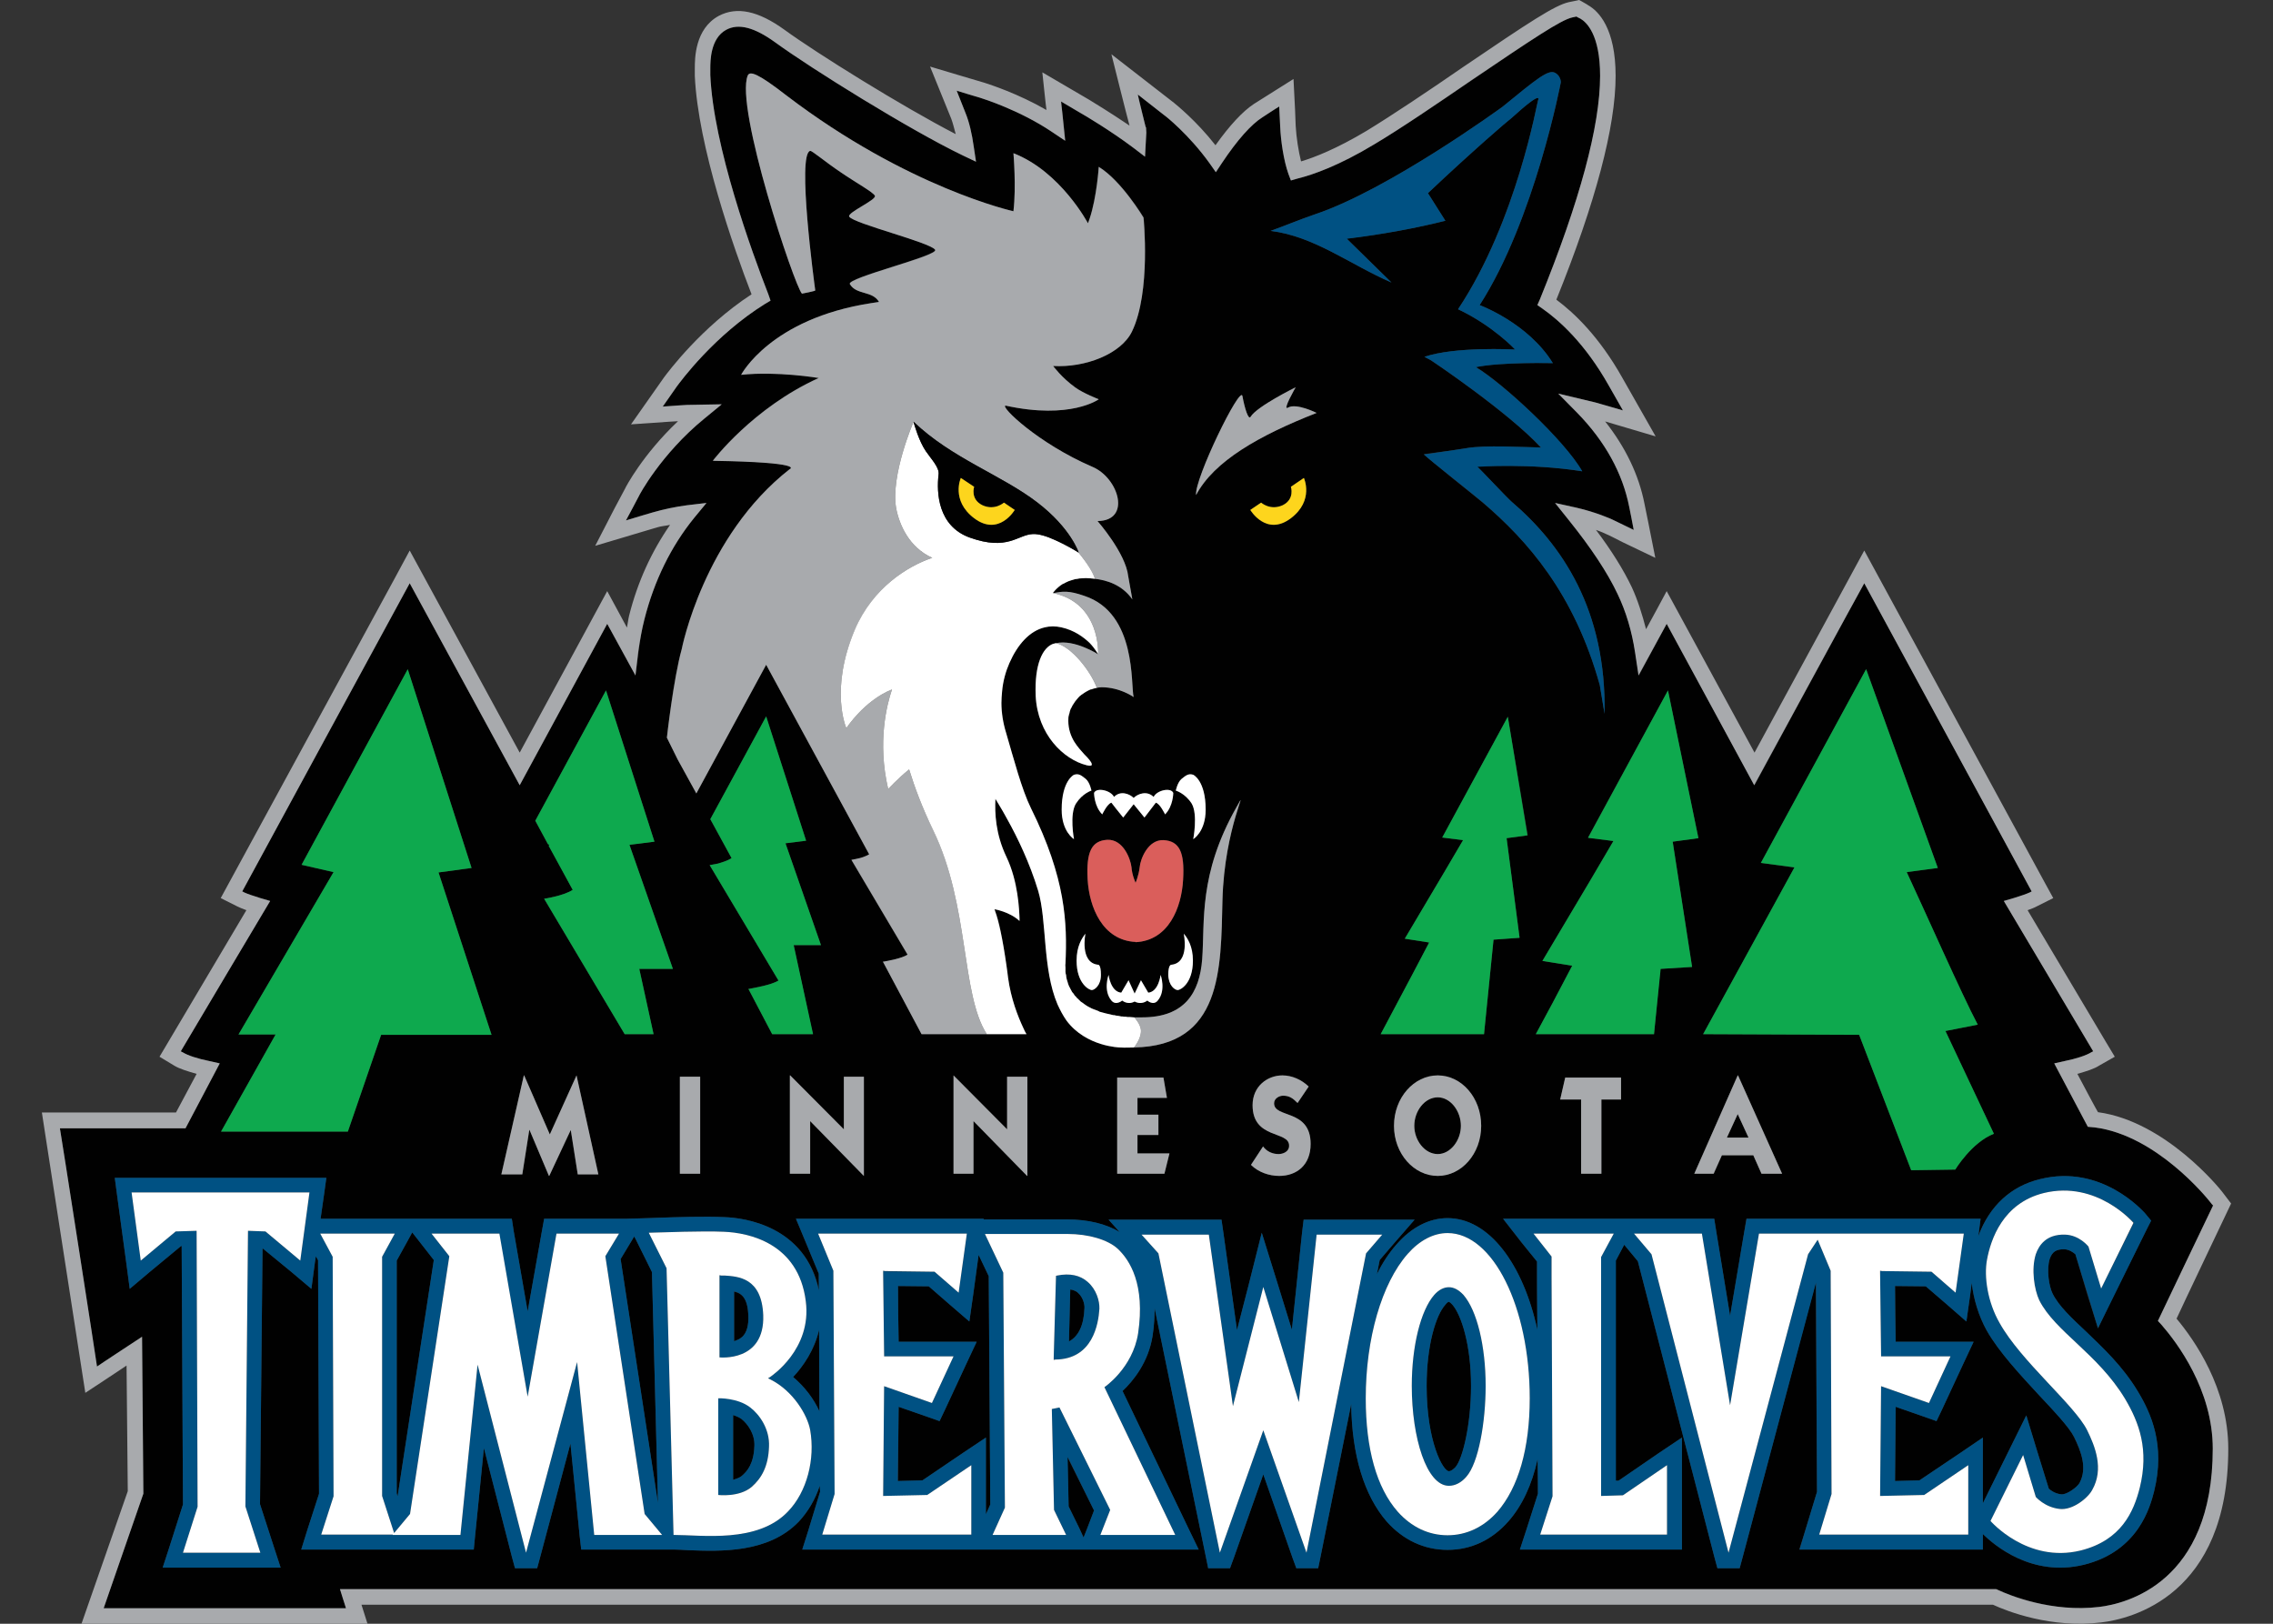 <?xml version="1.0" encoding="UTF-8"?>
<svg xmlns="http://www.w3.org/2000/svg" xmlns:xlink="http://www.w3.org/1999/xlink" width="28pt" height="20pt" viewBox="0 0 28 20" version="1.1">
<rect x="0" y="0" width="28" height="20" fill="#333333" stroke="none"/>
<g id="surface1">
<path style=" stroke:none;fill-rule:nonzero;fill:rgb(0.392%,0.392%,0.392%);fill-opacity:1;" d="M 17.422 13.867 C 17.422 14.047 17.551 14.215 17.711 14.215 C 17.867 14.215 17.996 14.047 17.996 13.867 C 17.996 13.684 17.867 13.516 17.711 13.516 C 17.551 13.516 17.422 13.684 17.422 13.867 "/>
<path style=" stroke:none;fill-rule:nonzero;fill:rgb(0.392%,0.392%,0.392%);fill-opacity:1;" d="M 9.219 16.207 C 9.211 15.996 9.141 15.93 9.043 15.91 L 9.043 16.52 C 9.078 16.508 9.117 16.492 9.145 16.465 C 9.199 16.414 9.223 16.324 9.219 16.207 "/>
<path style=" stroke:none;fill-rule:nonzero;fill:rgb(0.392%,0.392%,0.392%);fill-opacity:1;" d="M 9.77 16.961 C 9.914 17.082 10.027 17.234 10.094 17.383 L 10.09 16.379 C 10.035 16.629 9.895 16.828 9.77 16.961 "/>
<path style=" stroke:none;fill-rule:nonzero;fill:rgb(0.392%,0.392%,0.392%);fill-opacity:1;" d="M 12.055 15.457 L 11.988 15.949 L 11.941 16.277 L 11.688 16.059 L 11.441 15.844 L 11.062 15.84 C 11.062 16.031 11.066 16.34 11.07 16.527 L 12.031 16.527 L 11.91 16.785 L 11.645 17.355 L 11.574 17.504 L 11.418 17.449 L 11.07 17.328 L 11.062 18.242 L 11.363 18.234 L 11.859 17.898 L 12.145 17.707 L 12.145 18.652 L 12.199 18.531 L 12.18 15.719 Z M 12.055 15.457 "/>
<path style=" stroke:none;fill-rule:nonzero;fill:rgb(0.392%,0.392%,0.392%);fill-opacity:1;" d="M 17.848 16.035 C 17.844 16.035 17.828 16.039 17.805 16.07 C 17.691 16.195 17.574 16.562 17.574 17.074 C 17.574 17.762 17.777 18.121 17.848 18.121 C 17.879 18.121 17.91 18.09 17.93 18.07 C 18.02 17.965 18.121 17.539 18.121 17.074 C 18.121 16.562 18 16.195 17.891 16.07 C 17.867 16.043 17.848 16.035 17.848 16.035 "/>
<path style=" stroke:none;fill-rule:nonzero;fill:rgb(0.392%,0.392%,0.392%);fill-opacity:1;" d="M 13.164 18.555 L 13.297 18.824 L 13.348 18.938 L 13.387 18.84 L 13.477 18.605 L 13.148 17.945 Z M 13.164 18.555 "/>
<path style=" stroke:none;fill-rule:nonzero;fill:rgb(0.392%,0.392%,0.392%);fill-opacity:1;" d="M 13.184 15.883 C 13.18 16.055 13.172 16.332 13.168 16.523 C 13.285 16.461 13.352 16.324 13.359 16.113 C 13.363 16.066 13.34 15.977 13.281 15.926 C 13.27 15.914 13.242 15.891 13.184 15.883 "/>
<path style=" stroke:none;fill-rule:nonzero;fill:rgb(0.392%,0.392%,0.392%);fill-opacity:1;" d="M 9.133 17.477 C 9.102 17.453 9.066 17.441 9.031 17.43 L 9.031 18.227 C 9.07 18.215 9.109 18.203 9.137 18.18 C 9.207 18.121 9.285 18.027 9.293 17.812 C 9.301 17.664 9.211 17.539 9.133 17.477 "/>
<path style=" stroke:none;fill-rule:nonzero;fill:rgb(0.392%,0.392%,0.392%);fill-opacity:1;" d="M 5.344 15.52 L 5.176 15.305 L 5.078 15.18 L 5.023 15.281 L 4.887 15.527 L 4.887 18.395 L 4.898 18.43 Z M 5.344 15.52 "/>
<path style=" stroke:none;fill-rule:nonzero;fill:rgb(0.392%,0.392%,0.392%);fill-opacity:1;" d="M 26.535 18.371 C 26.488 18.551 26.348 19.105 25.672 19.273 C 25.027 19.43 24.562 19.031 24.426 18.895 L 24.426 19.086 L 22.164 19.086 L 22.238 18.852 L 22.383 18.375 L 22.367 15.797 L 21.469 19.172 L 21.43 19.316 L 21.156 19.316 L 21.117 19.172 L 20.176 15.535 L 20.008 15.332 L 19.902 15.527 L 19.902 18.238 L 19.938 18.238 L 20.434 17.898 L 20.719 17.707 L 20.719 19.086 L 18.723 19.086 L 18.801 18.848 L 18.945 18.398 C 18.945 18.34 18.945 18.184 18.941 17.973 C 18.871 18.289 18.75 18.547 18.582 18.738 C 18.379 18.969 18.121 19.09 17.832 19.09 C 17.543 19.09 17.285 18.969 17.082 18.738 C 16.805 18.422 16.652 17.922 16.645 17.293 L 16.27 19.16 L 16.238 19.316 L 15.969 19.316 L 15.922 19.188 L 15.562 18.16 L 15.199 19.188 L 15.152 19.316 L 14.883 19.316 L 14.852 19.164 L 14.223 16.113 C 14.223 16.215 14.215 16.328 14.199 16.449 C 14.148 16.781 13.957 17.012 13.828 17.133 L 14.641 18.828 L 14.766 19.086 L 11.945 19.086 L 11.949 19.086 L 9.883 19.086 L 9.957 18.852 L 10.102 18.375 L 10.098 18.301 C 10.043 18.469 9.953 18.621 9.84 18.742 C 9.465 19.133 8.871 19.109 8.477 19.094 C 8.41 19.09 8.348 19.086 8.297 19.086 L 7.16 19.086 L 7.141 18.922 L 7.027 17.781 L 6.656 19.172 L 6.617 19.316 L 6.344 19.316 L 6.305 19.172 L 5.961 17.836 L 5.852 18.922 L 5.836 19.086 L 3.711 19.086 L 3.785 18.848 L 3.93 18.402 L 3.918 15.523 L 3.891 15.473 L 3.879 15.551 L 3.836 15.875 L 3.586 15.664 L 3.234 15.375 L 3.203 18.527 L 3.379 19.07 L 3.457 19.309 L 2.004 19.309 L 2.082 19.07 L 2.254 18.531 L 2.238 15.348 L 2.23 15.348 L 1.848 15.664 L 1.598 15.875 L 1.555 15.551 L 1.441 14.711 L 1.414 14.508 L 4.02 14.508 L 3.992 14.711 L 3.949 15.012 L 6.305 15.012 L 6.328 15.164 L 6.5 16.152 L 6.676 15.164 L 6.703 15.012 L 7.707 15.012 L 7.988 15.004 L 8.098 15 C 8.32 14.992 8.695 14.98 8.93 14.992 C 9.164 15 9.922 15.098 10.09 15.895 L 10.086 15.688 L 9.91 15.266 L 9.805 15.012 L 12.117 15.012 L 12.117 15.02 L 13.148 15.02 C 13.398 15.02 13.629 15.078 13.793 15.176 L 13.656 15.023 L 15.047 15.023 L 15.07 15.184 L 15.238 16.383 L 15.387 15.805 L 15.543 15.184 L 15.734 15.797 L 15.914 16.379 L 16.039 15.188 L 16.059 15.023 L 17.426 15.023 L 17.164 15.324 L 16.996 15.52 L 16.961 15.695 C 17.031 15.555 17.113 15.43 17.203 15.328 C 17.387 15.117 17.605 15.004 17.832 15.004 C 18.34 15.004 18.762 15.566 18.938 16.379 C 18.934 16.004 18.934 15.73 18.934 15.727 L 18.934 15.539 L 18.746 15.309 L 18.516 15.012 L 21.117 15.012 L 21.141 15.164 L 21.312 16.207 L 21.488 15.164 L 21.512 15.012 L 24.398 15.012 L 24.371 15.219 L 24.371 15.223 C 24.508 14.855 24.77 14.609 25.133 14.523 C 25.887 14.336 26.398 14.918 26.422 14.945 L 26.496 15.035 L 26.445 15.141 L 26.043 15.949 L 25.844 16.363 L 25.707 15.926 L 25.566 15.449 C 25.539 15.426 25.492 15.391 25.426 15.387 C 25.328 15.387 25.281 15.418 25.25 15.504 C 25.207 15.645 25.242 15.848 25.285 15.934 C 25.363 16.09 25.52 16.234 25.699 16.406 C 25.906 16.602 26.145 16.824 26.332 17.133 C 26.5 17.41 26.676 17.801 26.535 18.371 M 2.938 12.742 L 4.109 10.742 L 3.715 10.652 L 5.023 8.246 L 5.809 10.691 L 5.402 10.746 L 6.055 12.746 L 4.695 12.746 L 4.285 13.938 L 2.723 13.938 L 3.395 12.742 Z M 6.453 13.246 L 6.457 13.246 L 6.773 13.973 L 7.102 13.246 L 7.371 14.465 L 7.117 14.465 L 7.031 13.918 L 6.766 14.484 L 6.762 14.484 L 6.523 13.918 L 6.52 13.918 L 6.434 14.465 L 6.176 14.465 Z M 7.465 8.504 L 8.062 10.367 L 7.754 10.406 L 8.289 11.934 L 7.875 11.934 L 8.051 12.738 L 7.695 12.738 L 6.703 11.07 C 6.703 11.07 6.762 11.062 6.836 11.043 C 6.906 11.027 6.992 11 7.055 10.961 L 6.762 10.414 L 6.766 10.402 L 6.75 10.398 L 6.594 10.109 Z M 8.625 14.457 L 8.375 14.457 L 8.375 13.262 L 8.625 13.262 Z M 9.73 13.246 L 9.734 13.246 L 10.395 13.91 L 10.395 13.262 L 10.645 13.262 L 10.645 14.484 L 10.641 14.484 L 9.98 13.809 L 9.98 14.457 L 9.73 14.457 Z M 8.742 10.656 C 8.742 10.656 8.789 10.648 8.844 10.637 C 8.898 10.621 8.961 10.602 9.012 10.57 L 8.75 10.09 L 9.438 8.824 L 9.93 10.355 L 9.676 10.387 L 10.113 11.641 L 9.777 11.641 L 10.012 12.738 L 9.512 12.738 L 9.219 12.18 C 9.219 12.18 9.223 12.18 9.23 12.18 C 9.289 12.168 9.5 12.133 9.59 12.078 Z M 8.398 7.992 C 8.398 7.992 8.668 6.605 9.73 5.777 C 9.73 5.777 9.926 5.695 8.781 5.672 C 8.781 5.672 9.273 5.023 10.082 4.656 C 10.082 4.656 9.574 4.566 9.133 4.617 C 9.133 4.617 9.488 3.926 10.73 3.734 L 10.828 3.719 C 10.746 3.578 10.551 3.637 10.469 3.496 C 10.426 3.422 11.559 3.148 11.52 3.074 C 11.469 2.988 10.512 2.754 10.461 2.668 C 10.434 2.617 10.805 2.457 10.777 2.41 C 10.75 2.363 10.543 2.25 10.355 2.121 C 10.168 1.996 10 1.852 9.98 1.855 C 9.816 1.898 10.031 3.492 10.043 3.574 C 10.043 3.586 9.879 3.617 9.879 3.617 C 9.789 3.527 9.051 1.32 9.211 0.93 C 9.234 0.871 9.332 0.902 9.688 1.176 C 11.184 2.316 12.484 2.602 12.484 2.602 C 12.52 2.301 12.484 1.887 12.484 1.887 C 13.066 2.113 13.402 2.75 13.402 2.75 L 13.422 2.695 C 13.508 2.43 13.535 2.055 13.535 2.055 C 13.816 2.223 14.09 2.68 14.09 2.68 C 14.09 2.68 14.18 3.594 13.945 4.082 C 13.812 4.359 13.371 4.531 12.973 4.508 C 12.973 4.508 13.078 4.652 13.246 4.77 C 13.344 4.844 13.535 4.918 13.535 4.918 C 13.535 4.918 13.188 5.172 12.387 4.996 C 12.316 5.004 12.785 5.461 13.457 5.75 C 13.781 5.887 13.941 6.414 13.52 6.418 C 13.52 6.418 13.867 6.812 13.898 7.098 L 13.949 7.383 C 13.82 7.203 13.633 7.145 13.484 7.129 C 13.449 7.125 13.414 7.121 13.383 7.121 L 13.371 7.121 C 13.344 7.121 13.316 7.125 13.297 7.125 C 13.277 7.129 13.262 7.133 13.246 7.133 C 13.238 7.137 13.227 7.137 13.219 7.141 C 13.203 7.145 13.188 7.148 13.172 7.156 C 13.164 7.156 13.156 7.16 13.152 7.164 C 13.133 7.172 13.117 7.18 13.105 7.188 C 13.102 7.188 13.098 7.191 13.094 7.191 C 13.012 7.242 12.973 7.301 12.973 7.305 C 13.09 7.285 13.16 7.27 13.359 7.34 C 14.008 7.555 13.926 8.445 13.965 8.586 C 13.965 8.586 13.801 8.465 13.57 8.465 C 13.547 8.465 13.527 8.469 13.508 8.473 C 13.484 8.477 13.465 8.484 13.441 8.492 C 13.441 8.492 13.438 8.492 13.434 8.492 C 13.414 8.5 13.395 8.512 13.379 8.52 C 13.375 8.523 13.371 8.527 13.367 8.527 C 13.348 8.539 13.332 8.551 13.316 8.562 C 13.312 8.566 13.309 8.57 13.301 8.574 C 13.289 8.586 13.277 8.602 13.266 8.613 C 13.258 8.621 13.254 8.629 13.246 8.637 C 13.238 8.648 13.23 8.66 13.223 8.672 C 13.215 8.684 13.207 8.695 13.203 8.707 C 13.199 8.719 13.191 8.727 13.188 8.734 C 13.18 8.754 13.176 8.773 13.172 8.793 C 13.168 8.797 13.168 8.801 13.168 8.805 C 13.16 8.828 13.16 8.852 13.16 8.879 C 13.16 8.98 13.191 9.066 13.234 9.137 C 13.273 9.199 13.32 9.25 13.355 9.289 C 13.402 9.336 13.449 9.387 13.449 9.414 C 13.449 9.43 13.434 9.438 13.387 9.426 C 13.102 9.355 12.781 9.051 12.758 8.57 C 12.742 8.18 12.844 7.977 12.973 7.93 C 12.98 7.93 12.992 7.926 13.004 7.922 C 13.004 7.922 13.008 7.926 13.008 7.926 C 13.234 7.871 13.527 8.059 13.527 8.059 C 13.527 8.059 13.492 7.992 13.422 7.922 C 13.348 7.848 13.234 7.766 13.074 7.727 C 13.004 7.711 12.934 7.715 12.871 7.727 C 12.684 7.77 12.535 7.938 12.434 8.168 C 12.391 8.266 12.355 8.387 12.344 8.52 C 12.34 8.566 12.336 8.613 12.336 8.66 C 12.34 8.777 12.355 8.902 12.395 9.031 C 12.488 9.348 12.586 9.727 12.699 9.953 C 13.129 10.82 13.148 11.367 13.125 11.871 C 13.121 11.887 13.125 11.902 13.125 11.918 C 13.125 11.938 13.125 11.953 13.125 11.973 C 13.125 11.984 13.129 12 13.133 12.012 C 13.133 12.031 13.137 12.047 13.141 12.062 C 13.145 12.074 13.148 12.086 13.152 12.098 C 13.156 12.113 13.164 12.133 13.168 12.145 C 13.172 12.156 13.18 12.168 13.184 12.176 C 13.191 12.191 13.199 12.203 13.207 12.219 C 13.215 12.227 13.219 12.234 13.227 12.242 C 13.234 12.258 13.246 12.27 13.258 12.281 C 13.262 12.289 13.27 12.297 13.277 12.301 C 13.289 12.312 13.301 12.324 13.312 12.336 C 13.32 12.34 13.328 12.348 13.336 12.352 C 13.348 12.363 13.363 12.371 13.379 12.383 C 13.387 12.387 13.395 12.391 13.398 12.395 C 13.418 12.406 13.434 12.414 13.449 12.422 C 13.457 12.426 13.465 12.43 13.469 12.43 C 13.488 12.438 13.512 12.445 13.531 12.453 C 13.535 12.457 13.539 12.457 13.543 12.461 C 13.594 12.477 13.648 12.488 13.699 12.5 C 13.707 12.504 13.719 12.504 13.727 12.504 C 13.742 12.508 13.758 12.512 13.773 12.512 C 13.789 12.516 13.801 12.516 13.812 12.52 C 13.824 12.52 13.836 12.52 13.848 12.523 C 13.863 12.523 13.875 12.523 13.891 12.527 C 13.898 12.527 13.91 12.527 13.918 12.527 C 13.934 12.527 13.949 12.531 13.965 12.531 C 14 12.531 14.035 12.531 14.07 12.531 C 14.594 12.531 14.777 12.227 14.809 11.82 C 14.844 11.348 14.762 10.777 15.23 9.945 C 15.406 9.629 15.082 10.188 15.059 11.086 C 15.039 11.941 15.055 12.883 13.969 12.902 C 13.914 12.906 13.855 12.906 13.797 12.902 C 13.797 12.902 13.379 12.895 13.141 12.57 C 13.094 12.508 13.059 12.441 13.027 12.371 C 12.844 11.934 12.898 11.34 12.789 10.973 C 12.684 10.629 12.531 10.312 12.418 10.102 C 12.328 9.941 12.262 9.844 12.262 9.84 L 12.262 9.844 C 12.254 10.012 12.262 10.27 12.398 10.555 C 12.543 10.859 12.555 11.207 12.559 11.312 C 12.559 11.316 12.559 11.324 12.559 11.328 C 12.559 11.34 12.559 11.344 12.559 11.344 C 12.438 11.23 12.25 11.199 12.25 11.199 C 12.254 11.207 12.258 11.215 12.262 11.223 C 12.305 11.336 12.352 11.566 12.398 11.891 C 12.406 11.938 12.414 11.992 12.418 12.043 C 12.453 12.301 12.539 12.52 12.605 12.66 C 12.621 12.691 12.633 12.719 12.645 12.738 L 11.352 12.738 L 10.879 11.844 C 10.879 11.844 10.883 11.844 10.891 11.844 C 10.934 11.836 11.109 11.805 11.18 11.762 L 10.488 10.594 C 10.488 10.594 10.523 10.586 10.57 10.578 C 10.613 10.566 10.668 10.551 10.707 10.523 L 9.438 8.188 L 8.578 9.773 L 8.348 9.355 L 8.215 9.086 C 8.215 9.086 8.293 8.355 8.398 7.992 M 15.43 13.613 C 15.43 13.379 15.617 13.246 15.797 13.246 C 15.914 13.246 16.031 13.297 16.121 13.383 L 15.984 13.586 C 15.926 13.527 15.883 13.496 15.805 13.496 C 15.762 13.496 15.695 13.527 15.695 13.59 C 15.695 13.777 16.145 13.656 16.145 14.09 C 16.145 14.355 15.969 14.484 15.758 14.484 C 15.633 14.484 15.504 14.441 15.41 14.348 L 15.559 14.121 C 15.605 14.184 15.676 14.215 15.75 14.215 C 15.801 14.215 15.883 14.188 15.883 14.109 C 15.883 13.926 15.43 14.035 15.43 13.613 M 15.902 5.996 L 16.062 5.887 C 16.062 5.887 16.191 6.164 15.902 6.383 C 15.598 6.613 15.402 6.281 15.402 6.281 L 15.535 6.191 C 15.535 6.191 15.648 6.293 15.801 6.223 C 15.953 6.148 15.902 5.996 15.902 5.996 M 14.43 11.883 C 14.66 11.859 14.582 11.5 14.582 11.5 C 14.629 11.555 14.695 11.652 14.695 11.828 C 14.695 12.117 14.539 12.195 14.508 12.195 C 14.473 12.195 14.395 12.141 14.395 12.008 C 14.395 11.875 14.43 11.883 14.43 11.883 M 13.477 9.766 C 13.508 9.695 13.68 9.734 13.723 9.816 C 13.805 9.734 13.914 9.777 13.965 9.828 C 14.016 9.777 14.129 9.734 14.211 9.816 C 14.25 9.734 14.422 9.695 14.453 9.766 C 14.453 9.766 14.453 9.93 14.352 10.031 C 14.352 10.031 14.289 9.898 14.238 9.887 C 14.238 9.887 14.137 10.02 14.098 10.07 L 13.965 9.906 L 13.836 10.07 C 13.793 10.02 13.691 9.887 13.691 9.887 C 13.641 9.898 13.578 10.031 13.578 10.031 C 13.477 9.93 13.477 9.766 13.477 9.766 M 13.371 11.5 C 13.371 11.5 13.297 11.859 13.527 11.883 C 13.527 11.883 13.562 11.875 13.562 12.008 C 13.562 12.141 13.48 12.195 13.449 12.195 C 13.418 12.195 13.262 12.117 13.262 11.828 C 13.262 11.652 13.328 11.555 13.371 11.5 M 13.23 10.336 C 13.23 10.336 13.082 10.246 13.082 9.973 C 13.082 9.613 13.23 9.543 13.23 9.543 C 13.293 9.523 13.324 9.555 13.375 9.594 C 13.426 9.637 13.445 9.738 13.445 9.738 C 13.445 9.738 13.336 9.77 13.254 9.898 C 13.172 10.031 13.23 10.336 13.23 10.336 M 14.262 12.324 C 14.211 12.391 14.133 12.324 14.133 12.324 C 14.133 12.324 14.066 12.383 13.977 12.336 C 13.891 12.383 13.824 12.324 13.824 12.324 C 13.824 12.324 13.746 12.391 13.691 12.324 C 13.586 12.199 13.656 12.008 13.656 12.008 C 13.656 12.008 13.68 12.215 13.812 12.227 L 13.902 12.074 L 13.977 12.238 L 14.055 12.074 L 14.145 12.227 C 14.273 12.215 14.297 12.008 14.297 12.008 C 14.297 12.008 14.367 12.199 14.262 12.324 M 13.988 11.605 L 13.988 11.602 C 13.582 11.582 13.418 11.176 13.398 10.832 C 13.379 10.488 13.449 10.355 13.641 10.344 C 13.836 10.336 13.926 10.578 13.938 10.68 C 13.945 10.781 13.988 10.871 13.988 10.871 L 13.988 10.875 C 13.988 10.875 14.027 10.785 14.039 10.684 C 14.047 10.582 14.141 10.34 14.332 10.348 C 14.527 10.359 14.598 10.492 14.574 10.836 C 14.555 11.18 14.395 11.586 13.988 11.605 M 14.68 9.898 C 14.598 9.77 14.484 9.738 14.484 9.738 C 14.484 9.738 14.504 9.637 14.555 9.594 C 14.605 9.555 14.637 9.523 14.699 9.543 C 14.699 9.543 14.852 9.613 14.852 9.973 C 14.852 10.246 14.699 10.336 14.699 10.336 C 14.699 10.336 14.758 10.031 14.68 9.898 M 12.656 13.262 L 12.656 14.484 L 12.652 14.484 L 11.992 13.809 L 11.992 14.457 L 11.746 14.457 L 11.746 13.246 L 12.406 13.91 L 12.406 13.262 Z M 14.27 13.73 L 14.27 13.98 L 14.012 13.98 L 14.012 14.207 L 14.406 14.207 L 14.344 14.457 L 13.762 14.457 L 13.762 13.273 L 14.332 13.273 L 14.375 13.523 L 14.012 13.523 L 14.012 13.73 Z M 15.305 4.879 C 15.332 5.027 15.379 5.18 15.406 5.133 C 15.484 5.008 15.961 4.77 15.961 4.77 C 15.961 4.77 15.793 5.066 15.867 5.023 C 15.969 4.961 16.219 5.086 16.219 5.086 C 15.512 5.363 14.953 5.68 14.734 6.098 C 14.711 5.902 15.281 4.73 15.305 4.879 M 18.246 13.867 C 18.246 14.211 18.004 14.484 17.711 14.484 C 17.418 14.484 17.172 14.211 17.172 13.867 C 17.172 13.52 17.418 13.246 17.711 13.246 C 18.004 13.246 18.246 13.52 18.246 13.867 M 18.719 11.551 L 18.398 11.574 L 18.281 12.738 L 17.008 12.738 L 17.406 11.988 L 17.605 11.609 L 17.305 11.562 L 17.789 10.746 L 18.023 10.348 L 17.766 10.316 L 18.574 8.828 L 18.82 10.289 L 18.559 10.324 Z M 16.195 2.641 C 17.109 2.336 18.496 1.324 18.508 1.316 C 18.934 0.969 19.07 0.855 19.152 0.895 C 19.207 0.922 19.227 0.977 19.227 1.016 C 19.227 1.016 18.906 2.703 18.227 3.758 C 18.227 3.758 18.824 3.977 19.129 4.473 C 19.129 4.473 18.496 4.457 18.18 4.52 C 18.508 4.715 19.273 5.422 19.488 5.805 C 18.855 5.703 18.199 5.746 18.199 5.746 C 18.246 5.793 18.566 6.133 18.621 6.18 C 19.238 6.707 19.789 7.508 19.766 8.793 L 19.707 8.438 C 19.391 7.305 18.816 6.66 18.262 6.188 C 18.16 6.102 17.621 5.676 17.539 5.594 C 17.539 5.594 17.93 5.543 18.066 5.52 C 18.297 5.48 18.75 5.508 18.98 5.512 C 18.582 5.078 17.629 4.438 17.621 4.434 L 17.547 4.395 C 17.926 4.266 18.637 4.305 18.664 4.305 C 18.664 4.305 18.391 4.012 17.961 3.809 C 18.684 2.719 18.938 1.242 18.945 1.242 C 18.941 1.242 19.031 1.078 18.613 1.457 C 18.57 1.488 18.148 1.852 17.59 2.379 L 17.805 2.719 C 17.465 2.805 17.035 2.887 16.59 2.938 L 17.141 3.48 C 16.629 3.258 16.191 2.91 15.652 2.844 C 15.848 2.773 16.012 2.703 16.195 2.641 M 19.219 13.543 L 19.281 13.273 L 19.969 13.273 L 19.969 13.543 L 19.727 13.543 L 19.727 14.457 L 19.477 14.457 L 19.477 13.543 Z M 20.547 8.504 L 20.922 10.324 L 20.605 10.367 L 20.844 11.91 L 20.453 11.934 L 20.375 12.738 L 18.922 12.738 L 19.125 12.355 L 19.367 11.895 L 19 11.836 L 19.59 10.844 L 19.875 10.359 L 19.562 10.316 Z M 21.953 14.457 L 21.699 14.457 L 21.598 14.23 L 21.211 14.23 L 21.113 14.457 L 20.871 14.457 L 21.406 13.246 L 21.41 13.246 Z M 22.105 10.684 L 21.691 10.629 L 22.988 8.242 L 23.871 10.691 L 23.488 10.742 C 23.695 11.184 24.172 12.262 24.363 12.621 L 23.965 12.699 L 24.562 13.965 C 24.289 14.07 24.086 14.406 24.086 14.406 L 23.543 14.414 L 22.902 12.746 L 20.98 12.738 Z M 26.582 16.27 C 26.582 16.27 27.258 14.855 27.262 14.848 C 27.258 14.844 27.25 14.836 27.25 14.836 C 27.25 14.836 27.219 14.797 27.219 14.797 C 27.191 14.762 26.566 13.984 25.809 13.887 L 25.719 13.879 L 25.305 13.098 L 25.43 13.07 C 25.582 13.039 25.699 13 25.762 12.961 C 25.762 12.961 25.777 12.953 25.785 12.949 C 25.781 12.941 24.684 11.094 24.684 11.094 L 24.805 11.062 C 24.895 11.035 24.961 11.012 25.004 10.992 C 25.004 10.992 25.02 10.984 25.027 10.98 C 25.023 10.965 22.973 7.199 22.965 7.184 C 22.949 7.207 21.613 9.672 21.613 9.672 C 21.613 9.672 20.539 7.699 20.531 7.684 C 20.523 7.699 20.188 8.32 20.188 8.32 L 20.145 8.035 C 20.105 7.777 20.031 7.535 19.926 7.316 C 19.801 7.051 19.598 6.746 19.328 6.41 L 19.156 6.195 L 19.426 6.254 C 19.664 6.309 19.848 6.391 19.867 6.402 C 19.867 6.402 20.109 6.52 20.125 6.527 C 20.121 6.5 20.07 6.246 20.07 6.246 C 19.988 5.828 19.773 5.438 19.43 5.086 L 19.195 4.848 L 19.652 4.957 C 19.652 4.957 19.969 5.051 19.992 5.055 C 19.973 5.023 19.816 4.746 19.816 4.746 C 19.527 4.234 19.215 3.949 19 3.801 L 18.938 3.758 L 18.969 3.688 C 19.461 2.477 19.711 1.551 19.711 0.934 C 19.711 0.426 19.543 0.273 19.469 0.23 L 19.43 0.211 C 19.43 0.211 19.426 0.207 19.422 0.203 C 19.418 0.207 19.367 0.215 19.367 0.215 C 19.227 0.246 18.883 0.477 18.125 0.992 C 17.719 1.27 17.258 1.582 16.93 1.777 C 16.496 2.039 16.176 2.152 15.988 2.199 L 15.902 2.223 L 15.871 2.141 C 15.812 1.973 15.777 1.73 15.77 1.559 C 15.77 1.559 15.758 1.328 15.758 1.312 C 15.734 1.328 15.551 1.445 15.551 1.445 C 15.414 1.531 15.246 1.723 15.055 2.004 L 14.98 2.121 L 14.898 2.008 C 14.645 1.656 14.355 1.426 14.344 1.418 C 14.344 1.418 14.035 1.18 14.016 1.164 C 14.027 1.207 14.113 1.566 14.113 1.566 L 14.117 1.566 L 14.121 1.633 L 14.105 1.93 L 13.961 1.82 C 13.684 1.609 13.355 1.418 13.316 1.395 C 13.316 1.395 13.09 1.262 13.074 1.25 C 13.074 1.281 13.086 1.387 13.086 1.387 L 13.125 1.734 L 12.953 1.621 C 12.562 1.359 12.121 1.219 12.07 1.203 C 12.07 1.203 11.805 1.125 11.785 1.117 C 11.797 1.148 11.895 1.395 11.895 1.395 C 11.938 1.5 11.973 1.645 11.996 1.812 L 12.023 1.992 L 11.859 1.914 C 11.203 1.598 9.992 0.844 9.551 0.523 C 9.293 0.336 9.098 0.285 8.949 0.367 C 8.75 0.473 8.75 0.754 8.75 0.844 L 8.75 0.926 C 8.789 1.805 9.262 3.105 9.465 3.625 L 9.492 3.703 L 9.426 3.742 C 8.797 4.133 8.383 4.699 8.336 4.762 C 8.336 4.762 8.176 4.992 8.164 5.008 C 8.195 5.004 8.465 4.984 8.465 4.984 L 8.891 4.98 L 8.68 5.156 C 8.141 5.59 7.871 6.102 7.871 6.109 C 7.871 6.109 7.723 6.391 7.711 6.41 C 7.746 6.398 8.039 6.312 8.039 6.312 C 8.176 6.27 8.32 6.242 8.465 6.223 L 8.703 6.195 L 8.551 6.379 C 8.266 6.73 8.059 7.152 7.938 7.629 C 7.906 7.754 7.883 7.887 7.867 8.023 L 7.828 8.32 C 7.828 8.32 7.488 7.699 7.48 7.684 C 7.473 7.699 6.402 9.672 6.402 9.672 C 6.402 9.672 5.055 7.199 5.047 7.184 C 5.035 7.207 2.988 10.969 2.984 10.977 C 2.996 10.984 3.008 10.992 3.008 10.992 C 3.051 11.012 3.121 11.035 3.207 11.062 L 3.328 11.094 C 3.328 11.094 2.23 12.941 2.227 12.949 C 2.238 12.957 2.25 12.961 2.25 12.961 C 2.312 13 2.43 13.039 2.582 13.07 L 2.707 13.098 L 2.285 13.898 L 0.738 13.898 C 0.742 13.906 1.195 16.816 1.195 16.832 C 1.215 16.816 1.75 16.465 1.75 16.465 L 1.766 18.398 C 1.766 18.398 1.281 19.793 1.277 19.809 L 4.262 19.809 C 4.258 19.785 4.188 19.574 4.188 19.574 L 24.59 19.574 L 24.609 19.582 C 24.758 19.648 25.277 19.863 25.859 19.793 C 26.188 19.754 27.258 19.496 27.258 17.844 C 27.258 17.117 26.816 16.535 26.625 16.316 Z M 26.582 16.27 "/>
<path style=" stroke:none;fill-rule:nonzero;fill:rgb(0.392%,0.392%,0.392%);fill-opacity:1;" d="M 21.273 14.012 L 21.539 14.012 L 21.406 13.723 Z M 21.273 14.012 "/>
<path style=" stroke:none;fill-rule:nonzero;fill:rgb(0.392%,0.392%,0.392%);fill-opacity:1;" d="M 24.426 18.516 L 24.758 17.844 L 24.961 17.434 L 25.094 17.871 L 25.238 18.336 C 25.266 18.363 25.32 18.398 25.391 18.406 C 25.457 18.414 25.586 18.32 25.617 18.266 C 25.715 18.082 25.637 17.879 25.547 17.699 C 25.488 17.578 25.301 17.379 25.121 17.188 C 24.891 16.938 24.625 16.656 24.473 16.387 C 24.375 16.211 24.309 16 24.289 15.801 L 24.27 15.945 L 24.223 16.277 L 23.973 16.059 L 23.723 15.844 L 23.344 15.84 C 23.348 16.031 23.348 16.34 23.352 16.527 L 24.312 16.527 L 24.191 16.785 L 23.926 17.355 L 23.855 17.504 L 23.699 17.449 L 23.352 17.328 L 23.344 18.242 L 23.645 18.234 L 24.145 17.898 L 24.426 17.707 Z M 24.426 18.516 "/>
<path style=" stroke:none;fill-rule:nonzero;fill:rgb(0.392%,0.392%,0.392%);fill-opacity:1;" d="M 8.031 15.668 L 7.832 15.266 C 7.832 15.266 7.824 15.25 7.812 15.23 L 7.777 15.289 L 7.645 15.508 L 8.105 18.512 Z M 8.031 15.668 "/>
<path style=" stroke:none;fill-rule:nonzero;fill:rgb(65.882%,66.667%,67.843%);fill-opacity:1;" d="M 27.258 17.844 C 27.258 19.496 26.188 19.754 25.859 19.793 C 25.277 19.863 24.754 19.652 24.609 19.582 L 24.59 19.574 L 4.188 19.574 C 4.188 19.574 4.254 19.789 4.262 19.809 L 1.277 19.809 C 1.281 19.797 1.766 18.398 1.766 18.398 L 1.75 16.465 C 1.75 16.465 1.215 16.816 1.195 16.832 C 1.195 16.816 0.742 13.906 0.738 13.898 L 2.285 13.898 L 2.707 13.098 L 2.582 13.07 C 2.43 13.039 2.312 13 2.25 12.961 C 2.25 12.961 2.238 12.957 2.227 12.949 C 2.23 12.941 3.328 11.098 3.328 11.098 L 3.207 11.062 C 3.121 11.035 3.051 11.012 3.008 10.992 C 3.008 10.992 2.996 10.984 2.984 10.98 C 2.988 10.969 5.035 7.207 5.047 7.184 C 5.055 7.199 6.402 9.672 6.402 9.672 C 6.402 9.672 7.473 7.699 7.48 7.684 C 7.488 7.699 7.828 8.32 7.828 8.32 L 7.863 8.023 C 7.883 7.887 7.906 7.754 7.938 7.629 C 8.059 7.152 8.266 6.73 8.551 6.379 L 8.703 6.195 L 8.465 6.223 C 8.32 6.242 8.176 6.273 8.039 6.312 C 8.039 6.312 7.746 6.398 7.711 6.41 C 7.723 6.391 7.871 6.109 7.871 6.109 C 7.871 6.105 8.141 5.594 8.676 5.156 L 8.891 4.98 L 8.465 4.988 C 8.465 4.988 8.195 5.004 8.164 5.008 C 8.176 4.992 8.336 4.762 8.336 4.762 C 8.383 4.699 8.797 4.133 9.426 3.742 L 9.492 3.703 L 9.465 3.625 C 9.262 3.105 8.789 1.805 8.75 0.926 L 8.75 0.844 C 8.75 0.754 8.75 0.473 8.945 0.367 C 9.098 0.285 9.293 0.336 9.551 0.523 C 9.992 0.844 11.203 1.598 11.859 1.914 L 12.023 1.992 L 11.996 1.812 C 11.973 1.645 11.938 1.5 11.895 1.395 C 11.895 1.395 11.797 1.148 11.785 1.117 C 11.805 1.125 12.07 1.203 12.07 1.203 C 12.121 1.219 12.562 1.359 12.953 1.621 L 13.121 1.734 L 13.086 1.387 C 13.086 1.387 13.074 1.281 13.07 1.25 C 13.09 1.262 13.316 1.395 13.316 1.395 C 13.352 1.414 13.68 1.609 13.961 1.82 L 14.105 1.93 L 14.121 1.633 L 14.117 1.566 L 14.113 1.566 C 14.113 1.566 14.023 1.207 14.016 1.164 C 14.035 1.18 14.34 1.418 14.34 1.418 C 14.355 1.426 14.645 1.656 14.898 2.008 L 14.977 2.121 L 15.055 2.004 C 15.242 1.723 15.414 1.531 15.551 1.445 C 15.551 1.445 15.734 1.324 15.758 1.312 C 15.758 1.328 15.77 1.559 15.77 1.559 C 15.777 1.73 15.812 1.973 15.871 2.141 L 15.902 2.223 L 15.984 2.199 C 16.176 2.152 16.496 2.039 16.93 1.777 C 17.258 1.582 17.715 1.27 18.121 0.992 C 18.883 0.477 19.227 0.246 19.367 0.215 C 19.367 0.215 19.418 0.203 19.422 0.203 C 19.422 0.207 19.43 0.211 19.43 0.211 L 19.469 0.23 C 19.543 0.273 19.711 0.426 19.711 0.934 C 19.711 1.551 19.461 2.477 18.969 3.688 L 18.938 3.758 L 19 3.801 C 19.211 3.949 19.527 4.234 19.816 4.746 C 19.816 4.746 19.973 5.023 19.992 5.055 C 19.969 5.047 19.652 4.957 19.652 4.957 L 19.195 4.848 L 19.43 5.086 C 19.773 5.438 19.988 5.828 20.07 6.246 C 20.07 6.246 20.121 6.496 20.125 6.527 C 20.109 6.52 19.867 6.402 19.867 6.402 C 19.844 6.391 19.66 6.309 19.422 6.254 L 19.156 6.195 L 19.328 6.41 C 19.598 6.746 19.801 7.051 19.926 7.316 C 20.031 7.535 20.102 7.777 20.141 8.035 L 20.184 8.32 C 20.184 8.32 20.523 7.699 20.531 7.684 C 20.539 7.699 21.609 9.672 21.609 9.672 C 21.609 9.672 22.949 7.207 22.965 7.184 C 22.973 7.199 25.02 10.965 25.027 10.98 C 25.02 10.984 25.004 10.992 25.004 10.992 C 24.961 11.012 24.891 11.035 24.805 11.062 L 24.684 11.098 C 24.684 11.098 25.781 12.941 25.785 12.949 C 25.777 12.953 25.762 12.961 25.762 12.961 C 25.699 13 25.582 13.039 25.43 13.07 L 25.305 13.098 L 25.719 13.879 L 25.805 13.887 C 26.566 13.984 27.191 14.762 27.219 14.797 C 27.219 14.797 27.25 14.836 27.25 14.836 C 27.25 14.836 27.258 14.844 27.262 14.848 C 27.258 14.852 26.582 16.27 26.582 16.27 L 26.625 16.316 C 26.816 16.535 27.258 17.117 27.258 17.844 M 27.484 14.824 L 27.371 14.676 C 27.344 14.641 26.676 13.812 25.844 13.699 C 25.824 13.668 25.664 13.367 25.59 13.227 C 25.703 13.195 25.801 13.164 25.859 13.125 L 26.051 13.016 L 25.938 12.828 C 25.938 12.828 25.195 11.578 24.977 11.211 C 25.02 11.195 25.062 11.18 25.09 11.164 C 25.09 11.164 25.293 11.062 25.293 11.062 L 25.184 10.863 L 22.965 6.781 C 22.965 6.781 21.891 8.758 21.613 9.27 C 21.609 9.262 20.531 7.281 20.531 7.281 C 20.531 7.281 20.309 7.695 20.277 7.75 C 20.23 7.57 20.176 7.395 20.102 7.234 C 20 7.02 19.852 6.781 19.66 6.527 C 19.73 6.551 19.777 6.574 19.785 6.578 C 19.785 6.574 19.992 6.68 19.992 6.68 L 20.391 6.871 L 20.305 6.438 C 20.305 6.438 20.258 6.207 20.258 6.207 C 20.188 5.848 20.023 5.508 19.773 5.191 C 19.828 5.207 20.395 5.375 20.395 5.375 L 19.984 4.652 C 19.703 4.152 19.398 3.859 19.172 3.691 C 19.656 2.492 19.902 1.562 19.902 0.934 C 19.902 0.348 19.691 0.137 19.566 0.066 C 19.566 0.062 19.453 0 19.453 0 L 19.324 0.027 C 19.152 0.066 18.848 0.266 18.02 0.828 C 17.613 1.109 17.152 1.418 16.832 1.613 C 16.465 1.832 16.195 1.938 16.027 1.988 C 15.996 1.863 15.969 1.695 15.961 1.551 L 15.953 1.348 C 15.953 1.348 15.934 0.973 15.934 0.973 L 15.445 1.281 C 15.309 1.371 15.148 1.543 14.973 1.789 C 14.734 1.484 14.488 1.289 14.461 1.266 C 14.461 1.266 13.691 0.668 13.691 0.668 C 13.691 0.668 13.887 1.453 13.914 1.547 C 13.672 1.383 13.445 1.246 13.414 1.227 L 12.84 0.891 C 12.84 0.891 12.887 1.34 12.891 1.355 C 12.539 1.152 12.199 1.043 12.129 1.02 C 12.125 1.02 11.457 0.82 11.457 0.82 L 11.719 1.465 C 11.738 1.516 11.754 1.582 11.773 1.652 C 11.109 1.309 10.055 0.652 9.664 0.367 C 9.34 0.133 9.078 0.078 8.855 0.195 C 8.559 0.355 8.559 0.723 8.559 0.844 L 8.559 0.934 C 8.598 1.805 9.039 3.059 9.258 3.625 C 8.637 4.031 8.227 4.586 8.18 4.648 C 8.18 4.648 7.773 5.227 7.773 5.227 L 8.234 5.195 C 8.234 5.195 8.293 5.191 8.352 5.188 C 7.918 5.598 7.707 6 7.699 6.02 C 7.699 6.02 7.57 6.262 7.57 6.262 L 7.332 6.723 L 8.094 6.496 C 8.145 6.48 8.199 6.477 8.254 6.465 C 8.027 6.793 7.855 7.164 7.75 7.582 C 7.738 7.629 7.734 7.68 7.723 7.73 C 7.703 7.691 7.48 7.281 7.48 7.281 C 7.48 7.281 6.543 9.012 6.402 9.27 C 6.355 9.184 5.047 6.781 5.047 6.781 L 4.855 7.137 L 2.719 11.062 L 2.922 11.164 C 2.953 11.18 2.992 11.195 3.035 11.211 C 2.926 11.395 1.965 13.016 1.965 13.016 L 2.152 13.129 C 2.211 13.164 2.309 13.195 2.422 13.227 C 2.422 13.227 2.211 13.621 2.168 13.703 L 0.516 13.703 L 0.555 13.957 L 1.051 17.156 C 1.051 17.156 1.461 16.887 1.559 16.82 C 1.562 17.105 1.574 18.34 1.574 18.367 C 1.562 18.398 1.004 20 1.004 20 L 4.527 20 C 4.527 20 4.469 19.816 4.453 19.766 L 24.551 19.766 C 24.727 19.848 25.27 20.059 25.883 19.984 C 26.25 19.941 27.449 19.656 27.449 17.844 C 27.449 17.098 27.031 16.504 26.812 16.242 C 26.855 16.145 27.484 14.824 27.484 14.824 "/>
<path style=" stroke:none;fill-rule:nonzero;fill:rgb(65.882%,66.667%,67.843%);fill-opacity:1;" d="M 8.578 9.773 L 9.438 8.188 L 10.707 10.523 C 10.664 10.547 10.613 10.566 10.57 10.574 C 10.523 10.586 10.488 10.59 10.488 10.59 L 11.18 11.758 C 11.109 11.805 10.934 11.836 10.887 11.844 C 10.883 11.844 10.879 11.844 10.879 11.844 L 10.875 11.844 L 11.352 12.738 L 12.645 12.738 L 12.156 12.738 C 11.836 12.242 11.945 11.156 11.496 10.223 C 11.359 9.945 11.266 9.695 11.199 9.477 C 11.059 9.59 10.941 9.719 10.941 9.719 C 10.805 9.137 10.926 8.676 10.988 8.492 C 10.645 8.629 10.426 8.969 10.426 8.969 C 10.426 8.969 10.215 8.5 10.531 7.758 C 10.75 7.242 11.18 6.973 11.484 6.871 C 11.199 6.742 11.078 6.465 11.039 6.258 C 10.969 5.852 11.254 5.195 11.254 5.195 C 11.723 5.645 12.34 5.852 12.777 6.188 C 13.195 6.508 13.289 6.809 13.289 6.809 C 13.289 6.809 13.289 6.805 13.285 6.805 C 13.395 6.938 13.469 7.062 13.488 7.129 C 13.484 7.129 13.484 7.129 13.484 7.129 C 13.633 7.145 13.824 7.203 13.949 7.383 L 13.898 7.098 C 13.867 6.812 13.52 6.418 13.52 6.418 C 13.941 6.414 13.781 5.887 13.457 5.75 C 12.785 5.461 12.316 5.004 12.387 4.996 C 13.188 5.172 13.535 4.918 13.535 4.918 C 13.535 4.918 13.344 4.844 13.246 4.773 C 13.078 4.652 12.973 4.508 12.973 4.508 C 13.371 4.531 13.812 4.359 13.945 4.082 C 14.18 3.594 14.086 2.68 14.086 2.68 C 14.086 2.68 13.816 2.227 13.535 2.055 C 13.535 2.055 13.512 2.43 13.422 2.695 L 13.402 2.75 C 13.402 2.75 13.066 2.113 12.484 1.887 C 12.484 1.887 12.52 2.301 12.484 2.602 C 12.484 2.602 11.184 2.316 9.688 1.176 C 9.336 0.902 9.238 0.871 9.211 0.93 C 9.051 1.32 9.789 3.531 9.879 3.617 C 9.879 3.617 10.043 3.586 10.043 3.578 C 10.031 3.492 9.816 1.898 9.98 1.859 C 10 1.852 10.168 1.996 10.355 2.121 C 10.543 2.25 10.75 2.363 10.777 2.41 C 10.805 2.461 10.434 2.617 10.461 2.668 C 10.512 2.754 11.469 2.988 11.52 3.078 C 11.559 3.152 10.426 3.422 10.469 3.5 C 10.551 3.637 10.746 3.578 10.828 3.719 L 10.73 3.734 C 9.488 3.926 9.129 4.617 9.129 4.617 C 9.574 4.57 10.086 4.656 10.086 4.656 C 9.273 5.023 8.781 5.676 8.781 5.676 C 9.926 5.695 9.73 5.777 9.73 5.777 C 8.668 6.605 8.398 7.996 8.398 7.996 C 8.297 8.359 8.215 9.086 8.215 9.086 L 8.348 9.355 Z M 8.578 9.773 "/>
<path style=" stroke:none;fill-rule:nonzero;fill:rgb(65.882%,66.667%,67.843%);fill-opacity:1;" d="M 13.527 8.059 C 13.527 8.059 13.234 7.871 13.008 7.922 C 13.191 7.961 13.43 8.254 13.512 8.473 C 13.508 8.473 13.508 8.473 13.508 8.473 C 13.527 8.469 13.547 8.465 13.57 8.465 C 13.797 8.465 13.965 8.586 13.965 8.586 C 13.926 8.445 14.008 7.555 13.359 7.34 C 13.16 7.27 13.09 7.285 12.973 7.305 C 13.562 7.43 13.527 8.055 13.527 8.059 "/>
<path style=" stroke:none;fill-rule:nonzero;fill:rgb(65.882%,66.667%,67.843%);fill-opacity:1;" d="M 14.055 12.699 C 14.055 12.801 13.969 12.902 13.969 12.902 C 15.055 12.883 15.039 11.941 15.059 11.086 C 15.082 10.188 15.406 9.629 15.23 9.945 C 14.762 10.773 14.844 11.348 14.809 11.816 C 14.777 12.227 14.594 12.531 14.07 12.531 C 14.039 12.531 14 12.531 13.965 12.531 C 13.969 12.531 13.973 12.531 13.973 12.531 C 13.973 12.531 14.055 12.617 14.055 12.699 "/>
<path style=" stroke:none;fill-rule:nonzero;fill:rgb(65.882%,66.667%,67.843%);fill-opacity:1;" d="M 16.219 5.086 C 16.219 5.086 15.969 4.961 15.867 5.02 C 15.789 5.066 15.961 4.77 15.961 4.77 C 15.961 4.77 15.484 5.004 15.406 5.133 C 15.379 5.18 15.332 5.027 15.305 4.879 C 15.281 4.734 14.711 5.902 14.734 6.098 C 14.953 5.68 15.512 5.363 16.219 5.086 "/>
<path style=" stroke:none;fill-rule:nonzero;fill:rgb(0%,31.765%,51.373%);fill-opacity:1;" d="M 16.59 2.941 C 17.035 2.887 17.465 2.805 17.805 2.719 L 17.59 2.379 C 18.148 1.852 18.574 1.488 18.617 1.457 C 19.035 1.078 18.941 1.242 18.945 1.242 C 18.938 1.242 18.688 2.719 17.961 3.809 C 18.391 4.012 18.664 4.305 18.664 4.305 C 18.637 4.305 17.93 4.266 17.547 4.395 L 17.621 4.434 C 17.633 4.438 18.582 5.078 18.984 5.512 C 18.75 5.508 18.297 5.48 18.066 5.52 C 17.93 5.543 17.539 5.598 17.539 5.598 C 17.625 5.676 18.164 6.102 18.266 6.188 C 18.816 6.66 19.391 7.305 19.707 8.438 L 19.766 8.793 C 19.789 7.508 19.238 6.707 18.621 6.18 C 18.566 6.133 18.25 5.793 18.199 5.75 C 18.199 5.75 18.855 5.703 19.492 5.805 C 19.273 5.422 18.504 4.715 18.18 4.523 C 18.496 4.457 19.129 4.473 19.129 4.473 C 18.824 3.977 18.227 3.758 18.227 3.758 C 18.906 2.703 19.227 1.012 19.227 1.012 C 19.227 0.977 19.207 0.922 19.152 0.895 C 19.07 0.859 18.93 0.969 18.508 1.316 C 18.496 1.324 17.109 2.336 16.195 2.641 C 16.016 2.703 15.848 2.773 15.652 2.844 C 16.191 2.91 16.629 3.258 17.141 3.48 Z M 16.59 2.941 "/>
<path style=" stroke:none;fill-rule:nonzero;fill:rgb(99.216%,83.529%,11.373%);fill-opacity:1;" d="M 15.801 6.223 C 15.648 6.293 15.535 6.191 15.535 6.191 L 15.402 6.281 C 15.402 6.281 15.598 6.613 15.902 6.383 C 16.191 6.164 16.062 5.887 16.062 5.887 L 15.902 5.996 C 15.902 5.996 15.953 6.148 15.801 6.223 "/>
<path style=" stroke:none;fill-rule:nonzero;fill:rgb(100%,100%,100%);fill-opacity:1;" d="M 13.445 9.738 C 13.445 9.738 13.426 9.637 13.375 9.594 C 13.324 9.555 13.293 9.523 13.23 9.543 C 13.23 9.543 13.078 9.613 13.078 9.973 C 13.078 10.246 13.23 10.336 13.23 10.336 C 13.23 10.336 13.172 10.031 13.254 9.898 C 13.336 9.77 13.445 9.738 13.445 9.738 "/>
<path style=" stroke:none;fill-rule:nonzero;fill:rgb(100%,100%,100%);fill-opacity:1;" d="M 13.449 12.195 C 13.48 12.195 13.562 12.141 13.562 12.008 C 13.562 11.875 13.527 11.883 13.527 11.883 C 13.297 11.859 13.371 11.5 13.371 11.5 C 13.328 11.555 13.262 11.656 13.262 11.832 C 13.262 12.117 13.418 12.195 13.449 12.195 "/>
<path style=" stroke:none;fill-rule:nonzero;fill:rgb(100%,100%,100%);fill-opacity:1;" d="M 14.852 9.973 C 14.852 9.613 14.699 9.543 14.699 9.543 C 14.637 9.523 14.605 9.555 14.555 9.594 C 14.504 9.637 14.484 9.738 14.484 9.738 C 14.484 9.738 14.598 9.77 14.68 9.898 C 14.758 10.031 14.699 10.336 14.699 10.336 C 14.699 10.336 14.852 10.246 14.852 9.973 "/>
<path style=" stroke:none;fill-rule:nonzero;fill:rgb(100%,100%,100%);fill-opacity:1;" d="M 13.691 9.887 C 13.691 9.887 13.793 10.02 13.836 10.07 L 13.965 9.906 L 14.098 10.07 C 14.137 10.02 14.238 9.887 14.238 9.887 C 14.289 9.898 14.352 10.031 14.352 10.031 C 14.453 9.93 14.453 9.766 14.453 9.766 C 14.422 9.695 14.25 9.734 14.211 9.816 C 14.129 9.734 14.016 9.777 13.965 9.828 C 13.914 9.777 13.801 9.734 13.723 9.816 C 13.684 9.734 13.508 9.695 13.477 9.766 C 13.477 9.766 13.477 9.93 13.578 10.031 C 13.578 10.031 13.641 9.898 13.691 9.887 "/>
<path style=" stroke:none;fill-rule:nonzero;fill:rgb(100%,100%,100%);fill-opacity:1;" d="M 14.145 12.227 L 14.055 12.074 L 13.977 12.238 L 13.902 12.074 L 13.812 12.227 C 13.68 12.215 13.656 12.008 13.656 12.008 C 13.656 12.008 13.586 12.199 13.691 12.324 C 13.746 12.391 13.824 12.324 13.824 12.324 C 13.824 12.324 13.891 12.383 13.977 12.336 C 14.066 12.383 14.133 12.324 14.133 12.324 C 14.133 12.324 14.207 12.391 14.262 12.324 C 14.367 12.199 14.297 12.008 14.297 12.008 C 14.297 12.008 14.273 12.215 14.145 12.227 "/>
<path style=" stroke:none;fill-rule:nonzero;fill:rgb(100%,100%,100%);fill-opacity:1;" d="M 14.508 12.195 C 14.539 12.195 14.695 12.117 14.695 11.832 C 14.695 11.656 14.629 11.555 14.582 11.5 C 14.582 11.5 14.66 11.859 14.43 11.883 C 14.43 11.883 14.391 11.875 14.391 12.008 C 14.395 12.141 14.473 12.195 14.508 12.195 "/>
<path style=" stroke:none;fill-rule:nonzero;fill:rgb(65.882%,66.667%,67.843%);fill-opacity:1;" d="M 14.375 13.523 L 14.332 13.273 L 13.762 13.273 L 13.762 14.457 L 14.344 14.457 L 14.406 14.207 L 14.012 14.207 L 14.012 13.98 L 14.27 13.98 L 14.27 13.73 L 14.012 13.73 L 14.012 13.523 Z M 14.375 13.523 "/>
<path style=" stroke:none;fill-rule:nonzero;fill:rgb(65.882%,66.667%,67.843%);fill-opacity:1;" d="M 11.746 13.246 L 11.746 14.457 L 11.992 14.457 L 11.992 13.809 L 12.652 14.484 L 12.656 14.484 L 12.656 13.262 L 12.406 13.262 L 12.406 13.91 Z M 11.746 13.246 "/>
<path style=" stroke:none;fill-rule:nonzero;fill:rgb(65.882%,66.667%,67.843%);fill-opacity:1;" d="M 15.75 14.215 C 15.676 14.215 15.605 14.184 15.559 14.121 L 15.41 14.348 C 15.504 14.441 15.637 14.484 15.758 14.484 C 15.969 14.484 16.145 14.355 16.145 14.09 C 16.145 13.656 15.695 13.777 15.695 13.59 C 15.695 13.527 15.762 13.496 15.805 13.496 C 15.883 13.496 15.926 13.527 15.984 13.586 L 16.121 13.383 C 16.031 13.297 15.914 13.246 15.797 13.246 C 15.613 13.246 15.43 13.379 15.43 13.613 C 15.43 14.035 15.879 13.926 15.879 14.109 C 15.883 14.188 15.801 14.215 15.75 14.215 "/>
<path style=" stroke:none;fill-rule:nonzero;fill:rgb(65.882%,66.667%,67.843%);fill-opacity:1;" d="M 9.98 13.809 L 10.641 14.484 L 10.641 13.262 L 10.395 13.262 L 10.395 13.91 L 9.734 13.246 L 9.73 13.246 L 9.73 14.457 L 9.98 14.457 Z M 9.98 13.809 "/>
<path style=" stroke:none;fill-rule:nonzero;fill:rgb(65.882%,66.667%,67.843%);fill-opacity:1;" d="M 17.996 13.867 C 17.996 14.047 17.867 14.215 17.711 14.215 C 17.551 14.215 17.422 14.047 17.422 13.867 C 17.422 13.684 17.551 13.516 17.711 13.516 C 17.867 13.516 17.996 13.684 17.996 13.867 M 17.172 13.867 C 17.172 14.211 17.418 14.484 17.711 14.484 C 18.004 14.484 18.246 14.211 18.246 13.867 C 18.246 13.52 18.004 13.246 17.711 13.246 C 17.418 13.246 17.172 13.52 17.172 13.867 "/>
<path style=" stroke:none;fill-rule:nonzero;fill:rgb(65.882%,66.667%,67.843%);fill-opacity:1;" d="M 6.52 13.918 L 6.523 13.918 L 6.762 14.484 L 6.766 14.484 L 7.031 13.918 L 7.117 14.465 L 7.371 14.465 L 7.102 13.246 L 6.773 13.973 L 6.457 13.246 L 6.453 13.246 L 6.176 14.465 L 6.434 14.465 Z M 6.52 13.918 "/>
<path style=" stroke:none;fill-rule:nonzero;fill:rgb(65.882%,66.667%,67.843%);fill-opacity:1;" d="M 19.727 14.457 L 19.727 13.543 L 19.969 13.543 L 19.969 13.273 L 19.281 13.273 L 19.219 13.543 L 19.477 13.543 L 19.477 14.457 Z M 19.727 14.457 "/>
<path style=" stroke:none;fill-rule:nonzero;fill:rgb(65.882%,66.667%,67.843%);fill-opacity:1;" d="M 8.375 13.262 L 8.625 13.262 L 8.625 14.457 L 8.375 14.457 Z M 8.375 13.262 "/>
<path style=" stroke:none;fill-rule:nonzero;fill:rgb(65.882%,66.667%,67.843%);fill-opacity:1;" d="M 21.539 14.012 L 21.273 14.012 L 21.406 13.723 Z M 20.871 14.457 L 21.109 14.457 L 21.211 14.23 L 21.598 14.23 L 21.699 14.457 L 21.953 14.457 L 21.41 13.246 L 21.406 13.246 Z M 20.871 14.457 "/>
<path style=" stroke:none;fill-rule:nonzero;fill:rgb(100%,100%,100%);fill-opacity:1;" d="M 13.285 6.805 C 13.266 6.793 13.133 6.711 12.988 6.648 C 12.895 6.605 12.793 6.574 12.723 6.578 C 12.535 6.586 12.414 6.789 11.945 6.621 C 11.555 6.48 11.535 6.074 11.562 5.844 C 11.574 5.758 11.469 5.652 11.406 5.559 C 11.32 5.434 11.262 5.227 11.254 5.199 C 11.254 5.199 11.254 5.195 11.254 5.195 C 11.254 5.195 10.969 5.852 11.039 6.258 C 11.078 6.465 11.199 6.742 11.484 6.871 C 11.18 6.973 10.75 7.242 10.531 7.754 C 10.215 8.5 10.426 8.969 10.426 8.969 C 10.426 8.969 10.645 8.629 10.988 8.492 C 10.926 8.676 10.805 9.137 10.941 9.719 C 10.941 9.719 11.059 9.59 11.199 9.477 C 11.266 9.695 11.359 9.945 11.496 10.227 C 11.945 11.156 11.836 12.242 12.156 12.738 L 12.645 12.738 C 12.633 12.719 12.617 12.691 12.605 12.66 C 12.539 12.52 12.453 12.301 12.418 12.043 C 12.41 11.988 12.406 11.938 12.398 11.891 C 12.352 11.566 12.301 11.336 12.258 11.223 C 12.258 11.215 12.254 11.207 12.25 11.199 C 12.25 11.199 12.438 11.23 12.559 11.344 C 12.559 11.344 12.559 11.34 12.559 11.324 C 12.559 11.324 12.559 11.316 12.559 11.312 C 12.555 11.207 12.543 10.859 12.398 10.555 C 12.262 10.27 12.254 10.012 12.262 9.844 L 12.262 9.84 C 12.262 9.844 12.328 9.941 12.414 10.102 C 12.531 10.312 12.684 10.625 12.789 10.973 C 12.898 11.34 12.84 11.934 13.027 12.371 C 13.059 12.441 13.094 12.508 13.137 12.57 C 13.379 12.895 13.797 12.902 13.797 12.902 C 13.855 12.906 13.91 12.902 13.969 12.902 C 13.969 12.902 14.055 12.801 14.055 12.699 C 14.055 12.617 13.973 12.531 13.973 12.531 C 13.969 12.531 13.969 12.531 13.965 12.531 C 13.949 12.531 13.934 12.527 13.918 12.527 C 13.91 12.527 13.898 12.527 13.891 12.527 C 13.875 12.523 13.863 12.523 13.848 12.523 C 13.836 12.52 13.824 12.52 13.812 12.52 C 13.801 12.516 13.789 12.516 13.773 12.512 C 13.758 12.512 13.742 12.508 13.727 12.504 C 13.719 12.504 13.707 12.504 13.699 12.5 C 13.648 12.488 13.594 12.477 13.543 12.461 C 13.539 12.457 13.535 12.457 13.531 12.453 C 13.512 12.445 13.488 12.438 13.469 12.43 C 13.465 12.426 13.457 12.426 13.449 12.422 C 13.434 12.414 13.418 12.406 13.398 12.395 C 13.391 12.391 13.387 12.387 13.379 12.383 C 13.363 12.371 13.348 12.363 13.336 12.352 C 13.328 12.348 13.32 12.34 13.312 12.336 C 13.301 12.324 13.289 12.312 13.277 12.301 C 13.27 12.297 13.262 12.289 13.258 12.281 C 13.246 12.27 13.234 12.258 13.227 12.242 C 13.219 12.234 13.215 12.227 13.207 12.219 C 13.199 12.203 13.191 12.191 13.184 12.176 C 13.18 12.164 13.172 12.156 13.168 12.145 C 13.16 12.129 13.156 12.113 13.152 12.098 C 13.148 12.086 13.145 12.074 13.141 12.062 C 13.137 12.047 13.133 12.027 13.133 12.012 C 13.129 11.996 13.125 11.984 13.125 11.969 C 13.125 11.953 13.125 11.938 13.125 11.918 C 13.125 11.902 13.121 11.887 13.125 11.871 C 13.148 11.367 13.129 10.82 12.699 9.953 C 12.586 9.723 12.488 9.348 12.395 9.031 C 12.355 8.902 12.336 8.777 12.336 8.66 C 12.336 8.613 12.34 8.566 12.344 8.52 C 12.355 8.387 12.391 8.266 12.434 8.168 C 12.535 7.938 12.684 7.77 12.871 7.727 C 12.934 7.711 13 7.711 13.074 7.727 C 13.234 7.762 13.348 7.848 13.422 7.918 C 13.492 7.992 13.527 8.059 13.527 8.059 C 13.527 8.055 13.562 7.43 12.973 7.305 C 12.973 7.305 12.973 7.305 12.969 7.305 C 12.973 7.301 13.012 7.242 13.094 7.191 C 13.098 7.191 13.102 7.188 13.105 7.188 C 13.117 7.18 13.133 7.172 13.152 7.164 C 13.156 7.16 13.164 7.16 13.172 7.156 C 13.188 7.152 13.199 7.145 13.219 7.141 C 13.227 7.137 13.238 7.137 13.246 7.133 C 13.262 7.133 13.277 7.129 13.297 7.125 C 13.316 7.125 13.344 7.121 13.371 7.121 L 13.383 7.121 C 13.414 7.121 13.449 7.125 13.484 7.129 C 13.484 7.129 13.484 7.129 13.488 7.129 C 13.469 7.059 13.395 6.938 13.285 6.805 "/>
<path style=" stroke:none;fill-rule:nonzero;fill:rgb(100%,100%,100%);fill-opacity:1;" d="M 13.008 7.922 C 13.008 7.922 13.004 7.922 13.004 7.922 C 12.992 7.926 12.98 7.93 12.973 7.93 C 12.844 7.977 12.742 8.18 12.758 8.57 C 12.781 9.047 13.102 9.355 13.387 9.426 C 13.434 9.438 13.453 9.43 13.449 9.414 C 13.449 9.387 13.402 9.336 13.355 9.289 C 13.32 9.25 13.273 9.199 13.234 9.137 C 13.191 9.066 13.16 8.98 13.16 8.879 C 13.16 8.852 13.16 8.828 13.168 8.805 C 13.168 8.801 13.168 8.797 13.172 8.793 C 13.176 8.773 13.18 8.754 13.188 8.734 C 13.191 8.727 13.199 8.719 13.203 8.707 C 13.207 8.695 13.215 8.684 13.223 8.672 C 13.23 8.66 13.238 8.648 13.246 8.637 C 13.254 8.629 13.258 8.621 13.266 8.613 C 13.277 8.598 13.289 8.586 13.301 8.574 C 13.309 8.57 13.312 8.566 13.316 8.562 C 13.332 8.551 13.348 8.539 13.367 8.527 C 13.371 8.527 13.375 8.523 13.379 8.52 C 13.395 8.512 13.414 8.5 13.434 8.492 C 13.438 8.492 13.441 8.492 13.441 8.492 C 13.465 8.484 13.484 8.477 13.508 8.473 C 13.512 8.473 13.512 8.473 13.512 8.473 C 13.43 8.254 13.191 7.961 13.008 7.922 "/>
<path style=" stroke:none;fill-rule:nonzero;fill:rgb(0.392%,0.392%,0.392%);fill-opacity:1;" d="M 11.836 5.887 L 12 5.996 C 12 5.996 11.949 6.148 12.102 6.223 C 12.254 6.293 12.367 6.191 12.367 6.191 L 12.5 6.281 C 12.5 6.281 12.305 6.613 12 6.383 C 11.711 6.164 11.836 5.887 11.836 5.887 M 11.406 5.559 C 11.469 5.652 11.574 5.758 11.562 5.844 C 11.535 6.07 11.555 6.48 11.945 6.621 C 12.414 6.789 12.535 6.586 12.723 6.578 C 12.793 6.574 12.895 6.605 12.988 6.648 C 13.133 6.711 13.266 6.793 13.285 6.805 C 13.289 6.805 13.289 6.809 13.289 6.809 C 13.289 6.809 13.195 6.508 12.777 6.188 C 12.34 5.852 11.723 5.645 11.254 5.195 C 11.254 5.195 11.254 5.199 11.254 5.199 C 11.262 5.227 11.32 5.434 11.406 5.559 "/>
<path style=" stroke:none;fill-rule:nonzero;fill:rgb(99.216%,83.529%,11.373%);fill-opacity:1;" d="M 12 6.383 C 12.305 6.613 12.5 6.281 12.5 6.281 L 12.367 6.191 C 12.367 6.191 12.254 6.293 12.102 6.223 C 11.949 6.148 12 5.996 12 5.996 L 11.836 5.887 C 11.836 5.887 11.711 6.164 12 6.383 "/>
<path style=" stroke:none;fill-rule:nonzero;fill:rgb(85.49%,36.863%,35.686%);fill-opacity:1;" d="M 14.574 10.836 C 14.594 10.492 14.527 10.359 14.332 10.348 C 14.141 10.34 14.047 10.582 14.039 10.684 C 14.027 10.785 13.988 10.875 13.988 10.875 L 13.988 10.871 C 13.988 10.871 13.945 10.781 13.938 10.68 C 13.926 10.578 13.836 10.336 13.641 10.344 C 13.449 10.355 13.379 10.488 13.398 10.832 C 13.418 11.176 13.582 11.582 13.988 11.602 L 13.988 11.605 C 14.395 11.586 14.555 11.18 14.574 10.836 "/>
<path style=" stroke:none;fill-rule:nonzero;fill:rgb(0%,31.765%,51.373%);fill-opacity:1;" d="M 17.93 18.07 C 17.91 18.09 17.879 18.121 17.848 18.121 C 17.777 18.121 17.574 17.758 17.574 17.07 C 17.574 16.562 17.691 16.195 17.805 16.07 C 17.828 16.039 17.844 16.035 17.848 16.035 C 17.852 16.035 17.867 16.043 17.891 16.07 C 18 16.195 18.121 16.562 18.121 17.07 C 18.121 17.539 18.02 17.965 17.93 18.07 M 17.848 15.855 C 17.785 15.855 17.723 15.887 17.668 15.949 C 17.5 16.141 17.391 16.582 17.391 17.074 C 17.391 17.711 17.574 18.301 17.848 18.301 C 17.926 18.301 18 18.262 18.062 18.191 C 18.215 18.02 18.301 17.512 18.301 17.074 C 18.301 16.582 18.195 16.141 18.027 15.949 C 17.969 15.887 17.91 15.855 17.848 15.855 "/>
<path style=" stroke:none;fill-rule:nonzero;fill:rgb(0%,31.765%,51.373%);fill-opacity:1;" d="M 13.168 16.523 C 13.172 16.332 13.18 16.055 13.184 15.883 C 13.242 15.891 13.27 15.914 13.281 15.926 C 13.34 15.977 13.363 16.066 13.359 16.113 C 13.352 16.324 13.285 16.461 13.168 16.523 M 13.023 15.711 L 13.008 15.715 L 13.008 15.73 L 12.98 16.727 L 12.98 16.746 L 13 16.746 C 13.461 16.742 13.531 16.309 13.543 16.121 C 13.547 16.023 13.504 15.879 13.398 15.789 C 13.305 15.707 13.18 15.68 13.023 15.711 "/>
<path style=" stroke:none;fill-rule:nonzero;fill:rgb(0%,31.765%,51.373%);fill-opacity:1;" d="M 26.359 18.324 C 26.285 18.613 26.133 18.973 25.629 19.098 C 24.973 19.258 24.52 18.734 24.52 18.734 L 24.922 17.922 L 25.078 18.438 C 25.078 18.438 25.188 18.566 25.371 18.586 C 25.531 18.602 25.719 18.453 25.773 18.352 C 25.918 18.086 25.805 17.809 25.711 17.617 C 25.559 17.309 24.895 16.766 24.633 16.297 C 24.488 16.039 24.438 15.723 24.477 15.512 C 24.523 15.266 24.672 14.82 25.176 14.695 C 25.832 14.535 26.285 15.062 26.285 15.062 L 25.883 15.871 L 25.727 15.355 C 25.727 15.355 25.617 15.211 25.434 15.207 C 25.207 15.203 25.113 15.336 25.078 15.449 C 25.02 15.633 25.059 15.883 25.121 16.016 C 25.316 16.402 25.84 16.672 26.176 17.227 C 26.355 17.523 26.473 17.859 26.359 18.324 M 24.145 17.898 L 23.645 18.234 L 23.344 18.242 L 23.352 17.328 L 23.699 17.449 L 23.855 17.504 L 23.926 17.355 L 24.191 16.785 L 24.312 16.527 L 23.352 16.527 C 23.348 16.34 23.344 16.031 23.344 15.84 L 23.723 15.844 L 23.973 16.059 L 24.223 16.277 L 24.27 15.949 L 24.289 15.801 C 24.312 16 24.375 16.211 24.473 16.387 C 24.625 16.656 24.891 16.938 25.121 17.188 C 25.301 17.379 25.488 17.578 25.551 17.699 C 25.637 17.879 25.715 18.082 25.617 18.266 C 25.586 18.32 25.457 18.414 25.391 18.406 C 25.32 18.398 25.266 18.363 25.238 18.336 L 25.094 17.871 L 24.961 17.434 L 24.758 17.844 L 24.426 18.516 L 24.426 17.707 Z M 24.246 18.902 L 22.41 18.902 L 22.562 18.402 L 22.551 15.652 L 22.391 15.27 L 22.273 15.449 L 21.293 19.125 L 20.344 15.449 L 20.129 15.195 L 20.965 15.195 L 21.312 17.309 L 21.668 15.195 L 24.191 15.195 L 24.09 15.922 L 23.793 15.664 L 23.184 15.656 L 23.16 15.652 L 23.16 15.676 L 23.172 16.688 L 23.172 16.707 L 24.027 16.707 L 23.762 17.281 L 23.172 17.074 L 23.16 18.426 L 23.703 18.414 L 24.246 18.047 Z M 19.992 18.418 L 20.535 18.047 L 20.535 18.902 L 18.973 18.902 L 19.125 18.43 L 19.113 15.73 L 19.113 15.477 L 18.891 15.195 L 19.879 15.195 L 19.723 15.484 L 19.723 18.426 Z M 18.445 18.621 C 18.277 18.809 18.066 18.91 17.832 18.91 C 17.598 18.91 17.387 18.809 17.219 18.621 C 16.961 18.324 16.824 17.844 16.824 17.223 C 16.824 16.488 17.02 15.809 17.34 15.445 C 17.488 15.277 17.66 15.188 17.832 15.188 C 18.391 15.188 18.844 16.098 18.844 17.223 C 18.844 17.844 18.703 18.324 18.445 18.621 M 16.094 19.125 L 15.562 17.617 L 15.027 19.125 L 14.27 15.438 L 14.062 15.207 L 14.891 15.207 L 15.188 17.32 L 15.562 15.852 L 16 17.27 L 16.219 15.207 L 17.027 15.207 L 16.828 15.438 Z M 14.02 16.422 C 13.953 16.852 13.605 17.086 13.605 17.086 L 14.477 18.906 L 13.555 18.906 L 13.676 18.598 L 13.051 17.336 L 12.957 17.355 L 12.984 18.598 L 13.133 18.906 L 12.227 18.906 L 12.379 18.57 L 12.359 15.676 L 12.133 15.199 L 13.148 15.199 C 13.41 15.199 13.645 15.27 13.766 15.379 C 13.918 15.52 14.109 15.82 14.02 16.422 M 13.387 18.84 L 13.348 18.938 L 13.297 18.828 L 13.164 18.555 L 13.152 17.945 L 13.477 18.605 Z M 12.145 18.652 L 12.145 17.707 L 11.859 17.898 L 11.363 18.234 L 11.059 18.242 L 11.07 17.328 L 11.418 17.449 L 11.574 17.504 L 11.645 17.355 L 11.91 16.785 L 12.031 16.527 L 11.07 16.527 C 11.066 16.34 11.062 16.031 11.062 15.84 L 11.441 15.844 L 11.688 16.059 L 11.941 16.277 L 11.988 15.949 L 12.055 15.457 L 12.18 15.719 L 12.199 18.531 Z M 11.965 18.902 L 10.129 18.902 L 10.281 18.402 L 10.266 15.652 L 10.078 15.195 L 11.91 15.195 L 11.809 15.922 L 11.512 15.664 L 10.902 15.66 L 10.879 15.652 L 10.879 15.68 L 10.891 16.688 L 10.891 16.707 L 11.746 16.707 L 11.48 17.281 L 10.891 17.074 L 10.879 18.426 L 11.418 18.418 L 11.965 18.047 Z M 9.77 16.961 C 9.895 16.828 10.031 16.629 10.09 16.379 L 10.094 17.383 C 10.027 17.234 9.914 17.082 9.77 16.961 M 9.707 18.617 C 9.332 19.012 8.648 18.906 8.297 18.906 L 8.211 15.621 L 7.992 15.184 C 8.168 15.18 8.648 15.16 8.918 15.172 C 9.219 15.184 9.836 15.309 9.926 16.027 C 10.004 16.621 9.496 16.953 9.492 16.957 L 9.461 16.977 L 9.492 16.992 C 9.77 17.133 9.945 17.426 9.98 17.613 C 10.043 17.973 9.941 18.375 9.707 18.617 M 7.32 18.906 L 7.109 16.777 L 6.48 19.125 L 5.883 16.809 L 5.672 18.906 L 4.836 18.906 L 4.84 18.902 L 3.957 18.902 L 4.109 18.43 L 4.098 15.48 L 3.945 15.195 L 4.863 15.195 L 4.707 15.48 L 4.707 18.426 L 4.855 18.883 L 5.051 18.648 L 5.535 15.473 L 5.316 15.195 L 6.148 15.195 L 6.5 17.203 L 6.855 15.195 L 7.625 15.195 L 7.457 15.473 L 7.941 18.648 L 8.156 18.906 Z M 4.887 15.527 L 5.023 15.281 L 5.078 15.18 L 5.176 15.305 L 5.344 15.52 L 4.898 18.43 L 4.887 18.395 Z M 7.777 15.289 L 7.812 15.23 C 7.824 15.25 7.832 15.266 7.832 15.266 L 8.031 15.668 L 8.105 18.512 L 7.645 15.508 Z M 3.699 15.527 L 3.27 15.168 L 3.055 15.16 L 3.023 18.555 L 3.207 19.125 L 2.254 19.125 L 2.434 18.559 L 2.422 15.16 L 2.164 15.168 L 1.734 15.527 L 1.621 14.688 L 3.812 14.688 Z M 25.699 16.402 C 25.52 16.234 25.363 16.09 25.285 15.934 C 25.242 15.848 25.207 15.641 25.25 15.504 C 25.281 15.418 25.328 15.387 25.43 15.387 C 25.492 15.391 25.539 15.426 25.566 15.449 L 25.711 15.922 L 25.844 16.359 L 26.047 15.949 L 26.445 15.141 L 26.5 15.035 L 26.422 14.941 C 26.398 14.918 25.887 14.336 25.133 14.523 C 24.773 14.609 24.508 14.855 24.371 15.223 L 24.371 15.219 L 24.398 15.012 L 21.516 15.012 L 21.488 15.164 L 21.312 16.207 L 21.141 15.164 L 21.117 15.012 L 18.516 15.012 L 18.746 15.305 L 18.934 15.539 L 18.934 15.727 C 18.934 15.73 18.934 16.004 18.938 16.379 C 18.762 15.566 18.34 15.004 17.832 15.004 C 17.605 15.004 17.387 15.117 17.203 15.328 C 17.113 15.43 17.031 15.551 16.961 15.695 L 16.996 15.52 L 17.164 15.324 L 17.426 15.023 L 16.059 15.023 L 16.039 15.188 L 15.914 16.379 L 15.734 15.797 L 15.543 15.184 L 15.387 15.805 L 15.238 16.383 L 15.07 15.18 L 15.047 15.023 L 13.656 15.023 L 13.793 15.176 C 13.629 15.074 13.402 15.02 13.148 15.02 L 12.117 15.02 L 12.117 15.012 L 9.805 15.012 L 9.91 15.262 L 10.086 15.688 L 10.086 15.895 C 9.922 15.098 9.164 15 8.926 14.992 C 8.695 14.98 8.32 14.992 8.098 15 L 7.988 15.004 L 7.707 15.012 L 6.703 15.012 L 6.676 15.16 L 6.5 16.152 L 6.328 15.164 L 6.305 15.012 L 3.949 15.012 L 3.992 14.711 L 4.02 14.508 L 1.414 14.508 L 1.441 14.711 L 1.555 15.551 L 1.598 15.875 L 1.848 15.664 L 2.23 15.348 L 2.238 15.348 L 2.254 18.531 L 2.082 19.07 L 2.004 19.309 L 3.457 19.309 L 3.379 19.07 L 3.203 18.527 L 3.234 15.375 L 3.586 15.664 L 3.836 15.875 L 3.879 15.551 L 3.891 15.473 L 3.918 15.523 L 3.93 18.398 L 3.785 18.848 L 3.711 19.086 L 4.453 19.086 L 4.449 19.086 L 5.836 19.086 L 5.852 18.922 L 5.961 17.836 L 6.305 19.172 L 6.344 19.316 L 6.617 19.316 L 6.656 19.172 L 7.027 17.781 L 7.141 18.922 L 7.16 19.086 L 8.297 19.086 C 8.348 19.086 8.41 19.09 8.477 19.094 C 8.871 19.109 9.465 19.133 9.84 18.742 C 9.953 18.621 10.043 18.469 10.098 18.301 L 10.102 18.375 L 9.957 18.852 L 9.883 19.086 L 11.949 19.086 L 11.945 19.086 L 14.766 19.086 L 14.641 18.828 L 13.828 17.133 C 13.957 17.012 14.148 16.781 14.199 16.449 C 14.219 16.324 14.223 16.215 14.223 16.113 L 14.852 19.164 L 14.883 19.316 L 15.152 19.316 L 15.199 19.188 L 15.562 18.16 L 15.922 19.188 L 15.969 19.316 L 16.238 19.316 L 16.27 19.16 L 16.645 17.293 C 16.652 17.922 16.805 18.422 17.082 18.742 C 17.285 18.969 17.543 19.09 17.832 19.09 C 18.121 19.09 18.379 18.969 18.582 18.738 C 18.75 18.547 18.871 18.289 18.941 17.973 C 18.945 18.184 18.945 18.34 18.945 18.398 L 18.801 18.848 L 18.723 19.086 L 20.719 19.086 L 20.719 17.707 L 20.434 17.898 L 19.938 18.238 L 19.906 18.238 L 19.906 15.527 L 20.008 15.332 L 20.176 15.535 L 21.117 19.172 L 21.156 19.316 L 21.43 19.316 L 21.469 19.172 L 22.371 15.797 L 22.383 18.375 L 22.238 18.852 L 22.168 19.086 L 24.426 19.086 L 24.426 18.895 C 24.566 19.031 25.031 19.43 25.672 19.273 C 26.348 19.105 26.488 18.551 26.535 18.371 C 26.676 17.801 26.5 17.41 26.332 17.133 C 26.145 16.824 25.906 16.602 25.699 16.402 "/>
<path style=" stroke:none;fill-rule:nonzero;fill:rgb(0%,31.765%,51.373%);fill-opacity:1;" d="M 9.137 18.18 C 9.109 18.203 9.07 18.215 9.031 18.227 L 9.031 17.43 C 9.066 17.441 9.102 17.457 9.133 17.477 C 9.211 17.539 9.301 17.664 9.293 17.812 C 9.285 18.027 9.207 18.121 9.137 18.18 M 9.242 17.332 C 9.086 17.211 8.848 17.223 8.848 17.223 L 8.848 18.414 C 8.848 18.414 9.105 18.445 9.254 18.316 C 9.383 18.207 9.465 18.059 9.473 17.82 C 9.484 17.602 9.355 17.422 9.242 17.332 "/>
<path style=" stroke:none;fill-rule:nonzero;fill:rgb(0%,31.765%,51.373%);fill-opacity:1;" d="M 9.043 15.906 C 9.145 15.93 9.211 15.996 9.219 16.207 C 9.223 16.324 9.199 16.414 9.145 16.465 C 9.117 16.492 9.078 16.508 9.043 16.52 Z M 9.402 16.199 C 9.383 15.734 9.09 15.723 8.926 15.711 C 8.91 15.711 8.898 15.711 8.883 15.711 L 8.863 15.707 L 8.863 16.719 C 8.863 16.719 9.422 16.781 9.402 16.199 "/>
<path style=" stroke:none;fill-rule:nonzero;fill:rgb(100%,100%,100%);fill-opacity:1;" d="M 18.062 18.191 C 18 18.262 17.926 18.301 17.848 18.301 C 17.574 18.301 17.391 17.711 17.391 17.07 C 17.391 16.582 17.5 16.141 17.668 15.949 C 17.723 15.887 17.785 15.855 17.848 15.855 C 17.91 15.855 17.969 15.887 18.027 15.949 C 18.195 16.141 18.301 16.582 18.301 17.07 C 18.301 17.512 18.215 18.02 18.062 18.191 M 17.832 15.188 C 17.66 15.188 17.488 15.277 17.34 15.445 C 17.02 15.809 16.824 16.488 16.824 17.223 C 16.824 17.844 16.957 18.324 17.219 18.621 C 17.387 18.809 17.598 18.91 17.832 18.91 C 18.066 18.91 18.277 18.809 18.445 18.621 C 18.703 18.324 18.844 17.844 18.844 17.223 C 18.844 16.098 18.391 15.188 17.832 15.188 "/>
<path style=" stroke:none;fill-rule:nonzero;fill:rgb(100%,100%,100%);fill-opacity:1;" d="M 17.027 15.207 L 16.219 15.207 L 16 17.27 L 15.562 15.852 L 15.188 17.32 L 14.891 15.207 L 14.062 15.207 L 14.27 15.438 L 15.027 19.125 L 15.562 17.617 L 16.094 19.125 L 16.828 15.438 Z M 17.027 15.207 "/>
<path style=" stroke:none;fill-rule:nonzero;fill:rgb(100%,100%,100%);fill-opacity:1;" d="M 7.457 15.473 L 7.625 15.195 L 6.855 15.195 L 6.5 17.203 L 6.152 15.195 L 5.316 15.195 L 5.535 15.473 L 5.051 18.648 L 4.855 18.883 L 4.707 18.426 L 4.707 15.48 L 4.863 15.195 L 3.945 15.195 L 4.098 15.48 L 4.109 18.43 L 3.957 18.902 L 4.84 18.902 L 4.836 18.906 L 5.672 18.906 L 5.883 16.809 L 6.48 19.125 L 7.109 16.777 L 7.32 18.906 L 8.156 18.906 L 7.941 18.648 Z M 7.457 15.473 "/>
<path style=" stroke:none;fill-rule:nonzero;fill:rgb(100%,100%,100%);fill-opacity:1;" d="M 9.258 18.316 C 9.105 18.445 8.848 18.414 8.848 18.414 L 8.848 17.223 C 8.848 17.223 9.086 17.215 9.242 17.336 C 9.355 17.422 9.484 17.602 9.473 17.82 C 9.465 18.059 9.383 18.207 9.258 18.316 M 8.863 15.73 L 8.863 15.707 L 8.883 15.711 C 8.898 15.711 8.91 15.711 8.926 15.711 C 9.09 15.723 9.383 15.734 9.402 16.199 C 9.422 16.781 8.863 16.719 8.863 16.719 Z M 9.492 16.992 L 9.461 16.977 L 9.492 16.957 C 9.496 16.953 10.004 16.621 9.926 16.027 C 9.836 15.309 9.219 15.184 8.918 15.172 C 8.648 15.16 8.168 15.18 7.992 15.184 L 8.211 15.621 L 8.297 18.906 C 8.648 18.906 9.332 19.012 9.707 18.617 C 9.941 18.375 10.043 17.973 9.98 17.613 C 9.945 17.426 9.77 17.133 9.492 16.992 "/>
<path style=" stroke:none;fill-rule:nonzero;fill:rgb(100%,100%,100%);fill-opacity:1;" d="M 23.16 18.426 L 23.172 17.074 L 23.762 17.281 L 24.027 16.707 L 23.172 16.707 L 23.172 16.688 L 23.16 15.68 L 23.16 15.652 L 23.184 15.656 L 23.793 15.664 L 24.09 15.922 L 24.191 15.195 L 21.668 15.195 L 21.312 17.309 L 20.965 15.195 L 20.129 15.195 L 20.344 15.449 L 21.293 19.125 L 22.273 15.449 L 22.391 15.27 L 22.551 15.652 L 22.562 18.402 L 22.41 18.902 L 24.246 18.902 L 24.246 18.047 L 23.703 18.414 Z M 23.16 18.426 "/>
<path style=" stroke:none;fill-rule:nonzero;fill:rgb(100%,100%,100%);fill-opacity:1;" d="M 10.879 18.426 L 10.891 17.074 L 11.48 17.281 L 11.746 16.707 L 10.891 16.707 L 10.891 16.688 L 10.879 15.68 L 10.879 15.652 L 10.902 15.656 L 11.512 15.664 L 11.809 15.922 L 11.91 15.195 L 10.078 15.195 L 10.266 15.652 L 10.281 18.402 L 10.129 18.902 L 11.965 18.902 L 11.965 18.047 L 11.422 18.414 Z M 10.879 18.426 "/>
<path style=" stroke:none;fill-rule:nonzero;fill:rgb(100%,100%,100%);fill-opacity:1;" d="M 19.723 15.484 L 19.879 15.195 L 18.891 15.195 L 19.113 15.477 L 19.113 15.73 L 19.125 18.43 L 18.973 18.902 L 20.535 18.902 L 20.535 18.047 L 19.992 18.418 L 19.723 18.426 Z M 19.723 15.484 "/>
<path style=" stroke:none;fill-rule:nonzero;fill:rgb(100%,100%,100%);fill-opacity:1;" d="M 13 16.746 L 12.98 16.75 L 12.98 16.727 L 13.008 15.73 L 13.008 15.715 L 13.023 15.711 C 13.18 15.68 13.305 15.707 13.398 15.789 C 13.504 15.879 13.547 16.023 13.543 16.121 C 13.531 16.309 13.461 16.742 13 16.746 M 13.766 15.379 C 13.645 15.27 13.41 15.199 13.148 15.199 L 12.133 15.199 L 12.359 15.676 L 12.379 18.57 L 12.227 18.906 L 13.133 18.906 L 12.984 18.598 L 12.957 17.355 L 13.051 17.336 L 13.676 18.598 L 13.555 18.906 L 14.477 18.906 L 13.605 17.086 C 13.605 17.086 13.953 16.852 14.02 16.422 C 14.109 15.82 13.918 15.52 13.766 15.379 "/>
<path style=" stroke:none;fill-rule:nonzero;fill:rgb(100%,100%,100%);fill-opacity:1;" d="M 25.121 16.016 C 25.059 15.883 25.02 15.633 25.078 15.449 C 25.117 15.336 25.207 15.203 25.434 15.207 C 25.617 15.211 25.727 15.355 25.727 15.355 L 25.883 15.871 L 26.281 15.062 C 26.281 15.062 25.832 14.535 25.176 14.695 C 24.672 14.82 24.523 15.266 24.477 15.516 C 24.438 15.723 24.484 16.039 24.633 16.297 C 24.895 16.766 25.559 17.309 25.711 17.617 C 25.805 17.809 25.922 18.09 25.773 18.352 C 25.719 18.453 25.531 18.605 25.371 18.586 C 25.188 18.566 25.078 18.438 25.078 18.438 L 24.922 17.922 L 24.52 18.734 C 24.52 18.734 24.973 19.258 25.629 19.098 C 26.133 18.973 26.285 18.617 26.359 18.324 C 26.473 17.859 26.355 17.527 26.176 17.227 C 25.84 16.672 25.316 16.402 25.121 16.016 "/>
<path style=" stroke:none;fill-rule:nonzero;fill:rgb(100%,100%,100%);fill-opacity:1;" d="M 1.734 15.527 L 2.164 15.168 L 2.422 15.16 L 2.434 18.559 L 2.254 19.125 L 3.207 19.125 L 3.023 18.555 L 3.055 15.16 L 3.27 15.168 L 3.699 15.527 L 3.812 14.688 L 1.621 14.688 Z M 1.734 15.527 "/>
<path style=" stroke:none;fill-rule:nonzero;fill:rgb(5.49%,66.275%,30.588%);fill-opacity:1;" d="M 6.766 10.406 L 6.758 10.418 L 7.055 10.961 C 6.992 11 6.906 11.027 6.836 11.043 C 6.762 11.062 6.703 11.07 6.703 11.07 L 7.695 12.738 L 8.051 12.738 L 7.875 11.934 L 8.289 11.934 L 7.754 10.406 L 8.062 10.367 L 7.465 8.504 L 6.594 10.109 L 6.75 10.398 Z M 6.766 10.406 "/>
<path style=" stroke:none;fill-rule:nonzero;fill:rgb(5.49%,66.275%,30.588%);fill-opacity:1;" d="M 4.285 13.938 L 4.695 12.746 L 6.055 12.746 L 5.402 10.746 L 5.809 10.691 L 5.023 8.242 L 3.715 10.652 L 4.109 10.742 L 2.938 12.742 L 3.395 12.742 L 2.723 13.938 Z M 4.285 13.938 "/>
<path style=" stroke:none;fill-rule:nonzero;fill:rgb(5.49%,66.275%,30.588%);fill-opacity:1;" d="M 9.219 12.18 L 9.512 12.738 L 10.016 12.738 L 9.777 11.641 L 10.113 11.641 L 9.676 10.387 L 9.93 10.355 L 9.438 8.824 L 8.75 10.09 L 9.012 10.57 C 8.961 10.602 8.898 10.621 8.844 10.637 C 8.785 10.648 8.742 10.656 8.742 10.656 L 9.59 12.078 C 9.5 12.133 9.289 12.168 9.23 12.18 C 9.227 12.18 9.219 12.18 9.219 12.18 "/>
<path style=" stroke:none;fill-rule:nonzero;fill:rgb(5.49%,66.275%,30.588%);fill-opacity:1;" d="M 19.875 10.359 L 19.59 10.844 L 19 11.836 L 19.367 11.895 L 19.125 12.355 L 18.918 12.738 L 20.375 12.738 L 20.457 11.934 L 20.844 11.91 L 20.605 10.367 L 20.922 10.324 L 20.547 8.504 L 19.562 10.32 Z M 19.875 10.359 "/>
<path style=" stroke:none;fill-rule:nonzero;fill:rgb(5.49%,66.275%,30.588%);fill-opacity:1;" d="M 18.574 8.828 L 17.766 10.316 L 18.023 10.348 L 17.789 10.746 L 17.305 11.562 L 17.605 11.609 L 17.406 11.988 L 17.008 12.738 L 18.281 12.738 L 18.398 11.574 L 18.719 11.551 L 18.559 10.324 L 18.816 10.289 Z M 18.574 8.828 "/>
<path style=" stroke:none;fill-rule:nonzero;fill:rgb(5.49%,66.275%,30.588%);fill-opacity:1;" d="M 23.543 14.414 L 24.086 14.406 C 24.086 14.406 24.289 14.07 24.562 13.965 L 23.965 12.699 L 24.363 12.621 C 24.172 12.262 23.695 11.184 23.488 10.742 L 23.871 10.691 L 22.988 8.242 L 21.691 10.629 L 22.105 10.684 L 20.98 12.738 L 22.902 12.746 Z M 23.543 14.414 "/>
</g>
</svg>

